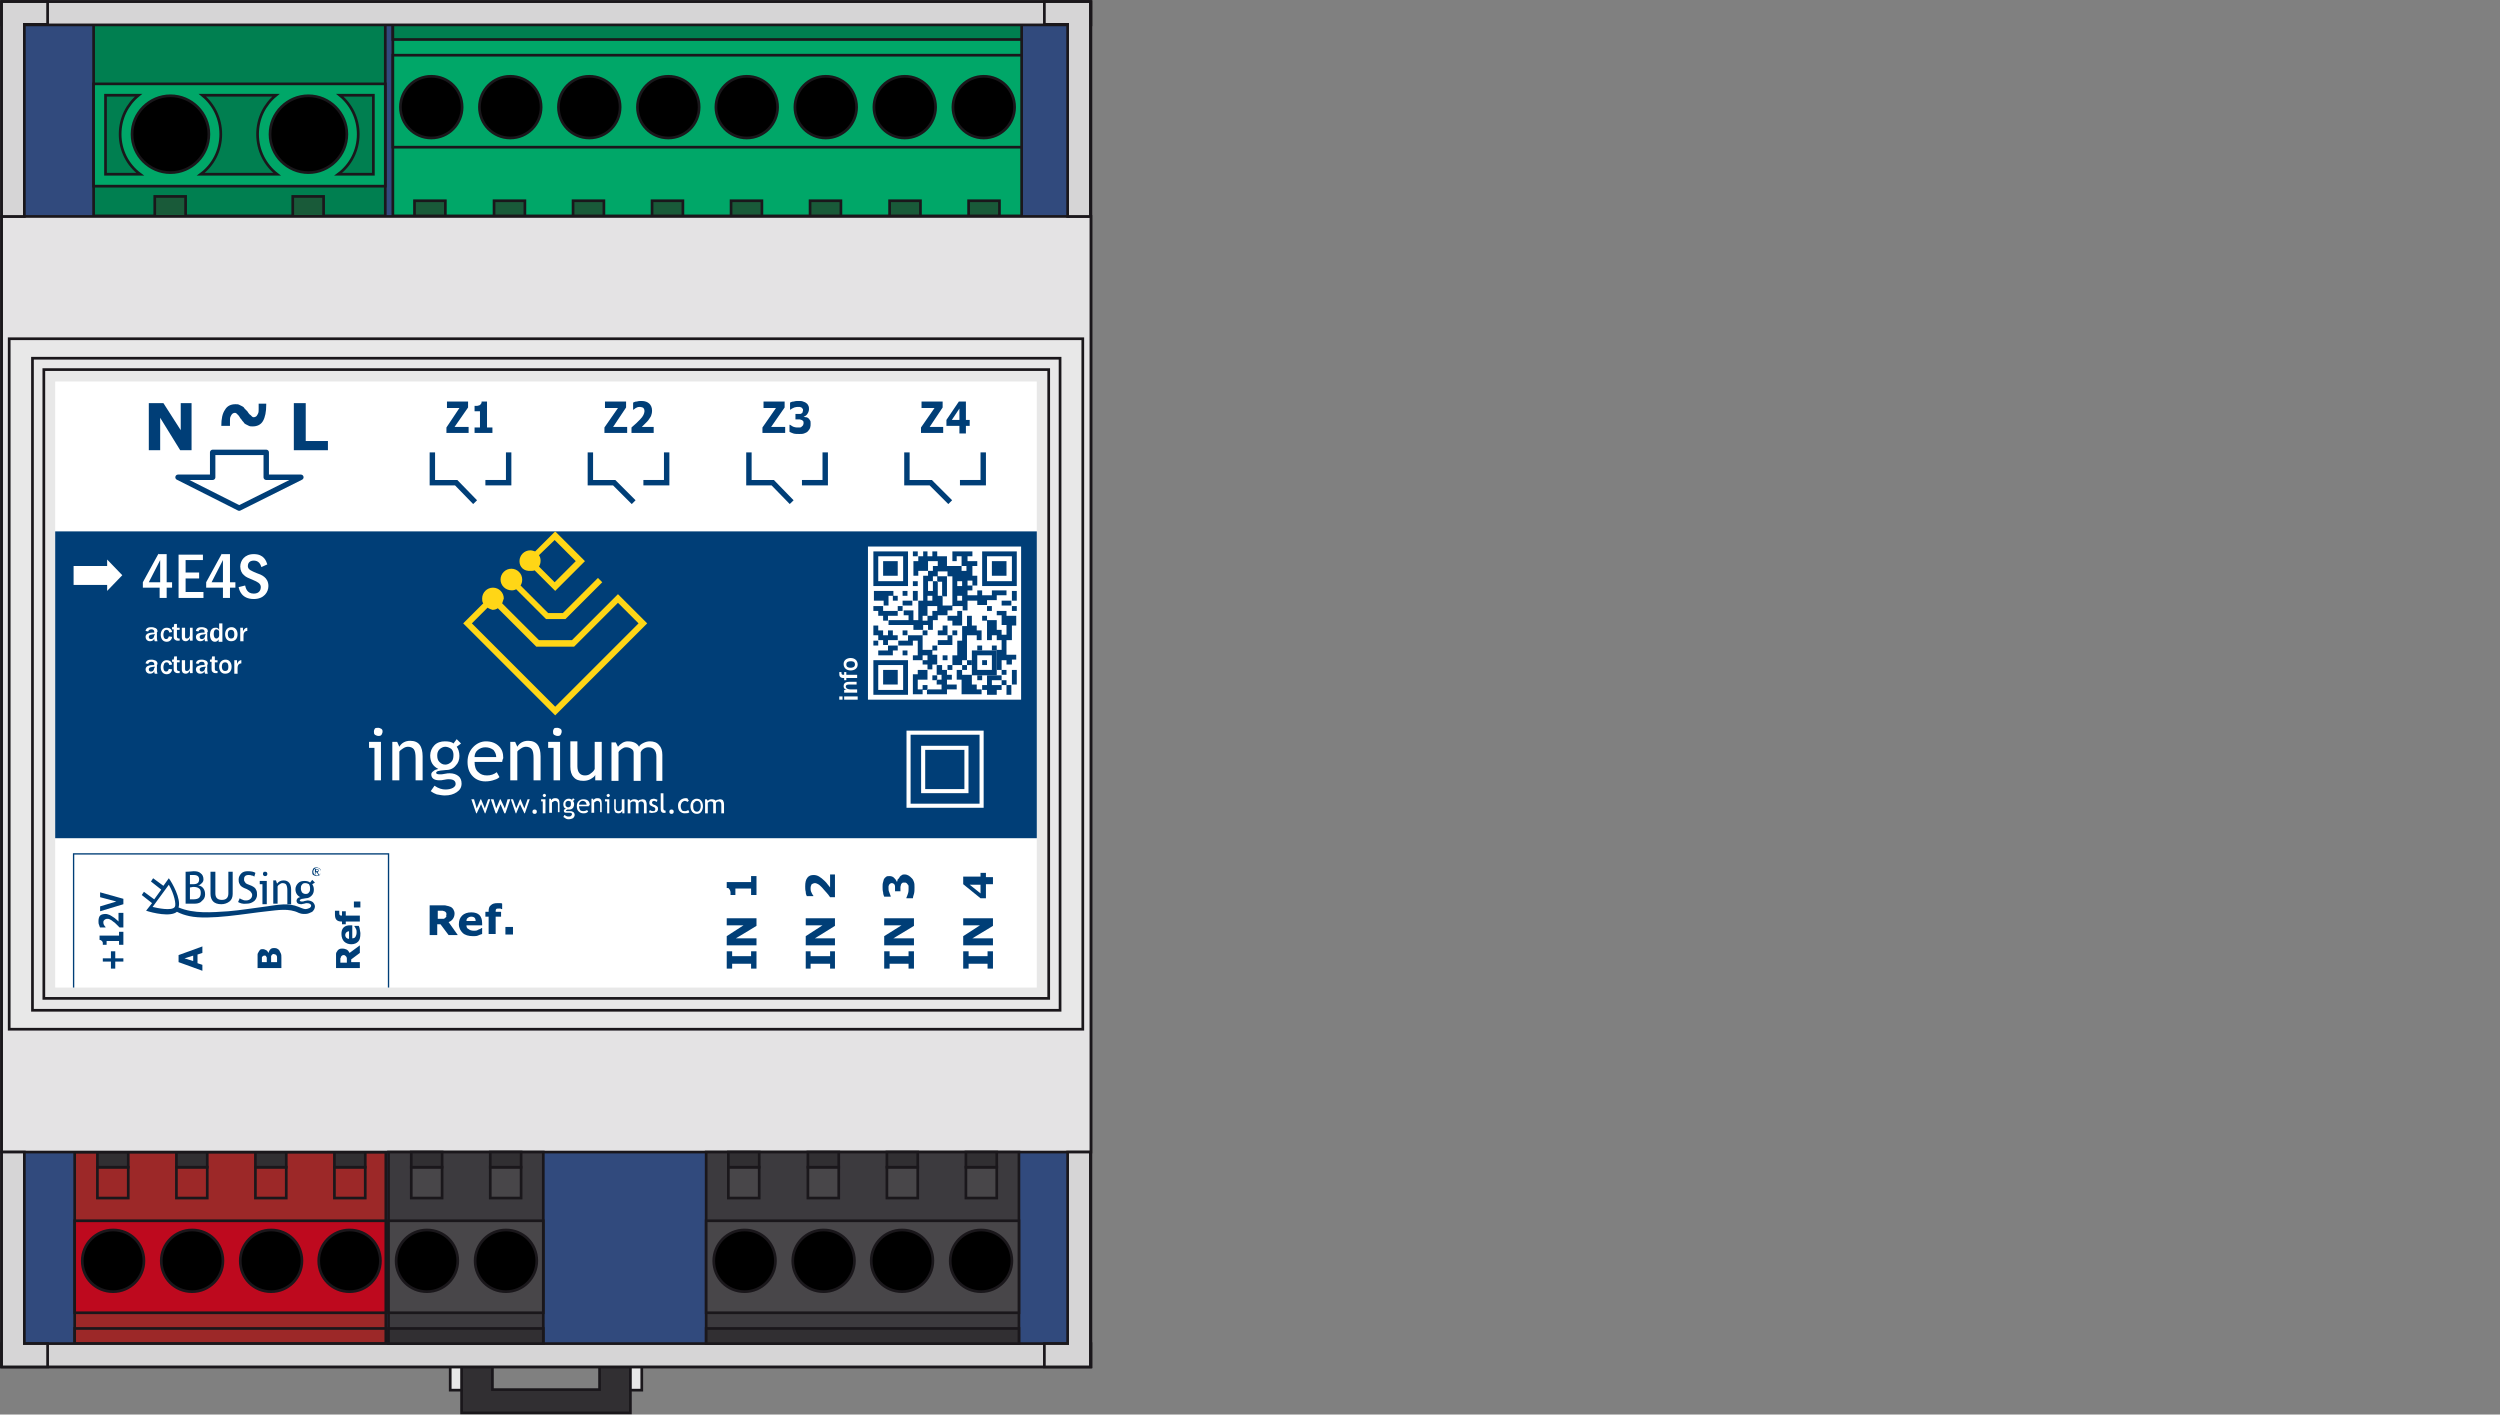 <?xml version="1.0" encoding="utf-8"?>
<!-- Generator: Adobe Illustrator 24.3.0, SVG Export Plug-In . SVG Version: 6.00 Build 0)  -->
<svg version="1.1" id="Foreground" xmlns="http://www.w3.org/2000/svg" xmlns:xlink="http://www.w3.org/1999/xlink" x="0px" y="0px"
	 viewBox="0 0 462 261.4" style="enable-background:new 0 0 462 261.4;" xml:space="preserve">
<rect x="0" y="0" width="462" height="261.4" fill="#808080" stroke="none"/>
<style type="text/css">
	.st0{fill-rule:evenodd;clip-rule:evenodd;fill:#314A7D;stroke:#1A171B;stroke-width:0.5;stroke-miterlimit:3.864;}
	.st1{fill:#312F32;stroke:#1A171B;stroke-width:0.5;stroke-miterlimit:3.864;}
	.st2{fill-rule:evenodd;clip-rule:evenodd;fill:#E8E8E8;stroke:#1A171B;stroke-width:0.5;stroke-miterlimit:3.864;}
	.st3{fill-rule:evenodd;clip-rule:evenodd;fill:#007F50;stroke:#1A171B;stroke-width:0.5;stroke-miterlimit:3.864;}
	.st4{fill-rule:evenodd;clip-rule:evenodd;fill:#195A39;stroke:#1A171B;stroke-width:0.5;stroke-miterlimit:3.864;}
	.st5{fill:#00A768;stroke:#1A171B;stroke-width:0.5;stroke-miterlimit:3.864;}
	.st6{clip-path:url(#SVGID_4_);}
	.st7{clip-path:url(#SVGID_5_);}
	
		.st8{clip-path:url(#SVGID_6_);fill-rule:evenodd;clip-rule:evenodd;fill:#D1D1D1;stroke:#1A171B;stroke-width:0.5;stroke-miterlimit:3.864;}
	.st9{clip-path:url(#SVGID_10_);}
	.st10{clip-path:url(#SVGID_11_);}
	
		.st11{clip-path:url(#SVGID_12_);fill-rule:evenodd;clip-rule:evenodd;fill:#D1D1D1;stroke:#1A171B;stroke-width:0.5;stroke-miterlimit:3.864;}
	.st12{fill-rule:evenodd;clip-rule:evenodd;fill:#9C2828;stroke:#1A171B;stroke-width:0.5;stroke-miterlimit:3.864;}
	.st13{fill-rule:evenodd;clip-rule:evenodd;fill:#BE091E;stroke:#1A171B;stroke-width:0.5;stroke-miterlimit:3.864;}
	.st14{clip-path:url(#SVGID_16_);}
	.st15{clip-path:url(#SVGID_17_);}
	
		.st16{clip-path:url(#SVGID_18_);fill-rule:evenodd;clip-rule:evenodd;fill:#D1D1D1;stroke:#1A171B;stroke-width:0.5;stroke-miterlimit:3.864;}
	.st17{clip-path:url(#SVGID_22_);}
	.st18{clip-path:url(#SVGID_23_);}
	
		.st19{clip-path:url(#SVGID_24_);fill-rule:evenodd;clip-rule:evenodd;fill:#D1D1D1;stroke:#1A171B;stroke-width:0.5;stroke-miterlimit:3.864;}
	.st20{clip-path:url(#SVGID_28_);}
	.st21{clip-path:url(#SVGID_29_);}
	
		.st22{clip-path:url(#SVGID_30_);fill-rule:evenodd;clip-rule:evenodd;fill:#D1D1D1;stroke:#1A171B;stroke-width:0.5;stroke-miterlimit:3.864;}
	.st23{clip-path:url(#SVGID_34_);}
	.st24{clip-path:url(#SVGID_35_);}
	
		.st25{clip-path:url(#SVGID_36_);fill-rule:evenodd;clip-rule:evenodd;fill:#D1D1D1;stroke:#1A171B;stroke-width:0.5;stroke-miterlimit:3.864;}
	.st26{fill-rule:evenodd;clip-rule:evenodd;fill:none;stroke:#1A171B;stroke-width:0.5;stroke-miterlimit:3.864;}
	.st27{fill-rule:evenodd;clip-rule:evenodd;fill:#312F32;stroke:#1A171B;stroke-width:0.5;stroke-miterlimit:3.864;}
	.st28{fill-rule:evenodd;clip-rule:evenodd;fill:#00A768;stroke:#1A171B;stroke-width:0.5;stroke-miterlimit:3.864;}
	.st29{clip-path:url(#SVGID_40_);}
	.st30{clip-path:url(#SVGID_41_);}
	
		.st31{clip-path:url(#SVGID_42_);fill-rule:evenodd;clip-rule:evenodd;fill:#D1D1D1;stroke:#1A171B;stroke-width:0.5;stroke-miterlimit:3.864;}
	.st32{clip-path:url(#SVGID_46_);}
	.st33{clip-path:url(#SVGID_47_);}
	
		.st34{clip-path:url(#SVGID_48_);fill-rule:evenodd;clip-rule:evenodd;fill:#D1D1D1;stroke:#1A171B;stroke-width:0.5;stroke-miterlimit:3.864;}
	.st35{clip-path:url(#SVGID_52_);}
	.st36{clip-path:url(#SVGID_53_);}
	
		.st37{clip-path:url(#SVGID_54_);fill-rule:evenodd;clip-rule:evenodd;fill:#D1D1D1;stroke:#1A171B;stroke-width:0.5;stroke-miterlimit:3.864;}
	.st38{clip-path:url(#SVGID_58_);}
	.st39{clip-path:url(#SVGID_59_);}
	
		.st40{clip-path:url(#SVGID_60_);fill-rule:evenodd;clip-rule:evenodd;fill:#D1D1D1;stroke:#1A171B;stroke-width:0.5;stroke-miterlimit:3.864;}
	.st41{clip-path:url(#SVGID_64_);}
	.st42{clip-path:url(#SVGID_65_);}
	
		.st43{clip-path:url(#SVGID_66_);fill-rule:evenodd;clip-rule:evenodd;fill:#D1D1D1;stroke:#1A171B;stroke-width:0.5;stroke-miterlimit:3.864;}
	.st44{clip-path:url(#SVGID_70_);}
	.st45{clip-path:url(#SVGID_71_);}
	
		.st46{clip-path:url(#SVGID_72_);fill-rule:evenodd;clip-rule:evenodd;fill:#D1D1D1;stroke:#1A171B;stroke-width:0.5;stroke-miterlimit:3.864;}
	.st47{clip-path:url(#SVGID_76_);}
	.st48{clip-path:url(#SVGID_77_);}
	
		.st49{clip-path:url(#SVGID_78_);fill-rule:evenodd;clip-rule:evenodd;fill:#D1D1D1;stroke:#1A171B;stroke-width:0.5;stroke-miterlimit:3.864;}
	.st50{clip-path:url(#SVGID_82_);}
	.st51{clip-path:url(#SVGID_83_);}
	
		.st52{clip-path:url(#SVGID_84_);fill-rule:evenodd;clip-rule:evenodd;fill:#D1D1D1;stroke:#1A171B;stroke-width:0.5;stroke-miterlimit:3.864;}
	.st53{fill-rule:evenodd;clip-rule:evenodd;fill:#E4E3E4;stroke:#1A171B;stroke-width:0.5;stroke-miterlimit:3.864;}
	.st54{fill-rule:evenodd;clip-rule:evenodd;fill:#D6D5D6;stroke:#1A171B;stroke-width:0.5;stroke-miterlimit:3.864;}
	.st55{fill:#D6D5D6;stroke:#1A171B;stroke-width:0.5;stroke-miterlimit:3.864;}
	.st56{fill-rule:evenodd;clip-rule:evenodd;fill:#3C3A3E;stroke:#1A171B;stroke-width:0.5;stroke-miterlimit:3.864;}
	.st57{fill-rule:evenodd;clip-rule:evenodd;fill:#484649;stroke:#1A171B;stroke-width:0.5;stroke-miterlimit:3.864;}
	.st58{clip-path:url(#SVGID_88_);}
	.st59{clip-path:url(#SVGID_89_);}
	
		.st60{clip-path:url(#SVGID_90_);fill-rule:evenodd;clip-rule:evenodd;fill:#D1D1D1;stroke:#1A171B;stroke-width:0.5;stroke-miterlimit:3.864;}
	.st61{clip-path:url(#SVGID_94_);}
	.st62{clip-path:url(#SVGID_95_);}
	
		.st63{clip-path:url(#SVGID_96_);fill-rule:evenodd;clip-rule:evenodd;fill:#D1D1D1;stroke:#1A171B;stroke-width:0.5;stroke-miterlimit:3.864;}
	.st64{clip-path:url(#SVGID_100_);}
	.st65{clip-path:url(#SVGID_101_);}
	
		.st66{clip-path:url(#SVGID_102_);fill-rule:evenodd;clip-rule:evenodd;fill:#D1D1D1;stroke:#1A171B;stroke-width:0.5;stroke-miterlimit:3.864;}
	.st67{clip-path:url(#SVGID_106_);}
	.st68{clip-path:url(#SVGID_107_);}
	
		.st69{clip-path:url(#SVGID_108_);fill-rule:evenodd;clip-rule:evenodd;fill:#D1D1D1;stroke:#1A171B;stroke-width:0.5;stroke-miterlimit:3.864;}
	.st70{clip-path:url(#SVGID_112_);}
	.st71{clip-path:url(#SVGID_113_);}
	
		.st72{clip-path:url(#SVGID_114_);fill-rule:evenodd;clip-rule:evenodd;fill:#D1D1D1;stroke:#1A171B;stroke-width:0.5;stroke-miterlimit:3.864;}
	.st73{clip-path:url(#SVGID_118_);}
	.st74{clip-path:url(#SVGID_119_);}
	
		.st75{clip-path:url(#SVGID_120_);fill-rule:evenodd;clip-rule:evenodd;fill:#D1D1D1;stroke:#1A171B;stroke-width:0.5;stroke-miterlimit:3.864;}
	.st76{fill-rule:evenodd;clip-rule:evenodd;fill:#FFFFFF;}
	.st77{fill-rule:evenodd;clip-rule:evenodd;fill:#003E77;}
	.st78{fill:#FFD616;}
	.st79{fill:none;stroke:#003E77;stroke-width:0.25;stroke-miterlimit:3.864;}
	.st80{fill:none;stroke:#003E77;stroke-width:1;stroke-linejoin:round;stroke-miterlimit:3.864;}
	.st81{fill-rule:evenodd;clip-rule:evenodd;fill:none;stroke:#003E77;stroke-width:1;stroke-miterlimit:3.864;}
	.st82{fill-rule:evenodd;clip-rule:evenodd;fill:none;stroke:#FFFFFF;stroke-width:0.755;stroke-miterlimit:3.864;}
</style>
<g>
	<rect x="0.3" y="0.3" class="st0" width="201.3" height="252.3"/>
	<g>
		<polygon class="st1" points="85.3,252.6 91,252.6 91,256.8 110.8,256.8 110.8,252.6 116.5,252.6 116.5,261.1 85.3,261.1 		"/>
		<rect x="116.5" y="252.6" class="st2" width="2.1" height="4.3"/>
		<rect x="83.2" y="252.6" class="st2" width="2.1" height="4.3"/>
	</g>
	<g>
		<rect x="17.3" y="4.5" class="st3" width="53.9" height="35.4"/>
		<rect x="54.1" y="36.3" class="st4" width="5.7" height="3.7"/>
		<rect x="28.6" y="36.3" class="st4" width="5.7" height="3.7"/>
		<path class="st5" d="M17.3,15.5h53.9v18.9H17.3V15.5z M22.2,24.8c0-2.9,1.3-5.5,3.4-7.2h-6.1v14.6h6.4
			C23.6,30.5,22.2,27.8,22.2,24.8z M62.8,17.6c2.1,1.7,3.4,4.3,3.4,7.2c0,3-1.4,5.7-3.7,7.4H69V17.6H62.8z M47.6,24.8
			c0-2.9,1.3-5.5,3.4-7.2H37.4c2.1,1.7,3.4,4.3,3.4,7.2c0,3-1.4,5.7-3.7,7.4h14.1C49,30.5,47.6,27.8,47.6,24.8z"/>
		<g>
			<defs>
				<path id="SVGID_1_" d="M49.9,24.8c0-3.9,3.2-7.1,7.1-7.1s7.1,3.2,7.1,7.1c0,3.9-3.2,7.1-7.1,7.1S49.9,28.7,49.9,24.8z"/>
			</defs>
			<defs>
				<path id="SVGID_2_" d="M49.9,24.8c0-3.9,3.2-7.1,7.1-7.1s7.1,3.2,7.1,7.1c0,3.9-3.2,7.1-7.1,7.1S49.9,28.7,49.9,24.8z"/>
			</defs>
			<defs>
				<path id="SVGID_3_" d="M49.9,24.8c0-3.9,3.2-7.1,7.1-7.1s7.1,3.2,7.1,7.1c0,3.9-3.2,7.1-7.1,7.1S49.9,28.7,49.9,24.8z"/>
			</defs>
			<use xlink:href="#SVGID_1_"  style="overflow:visible;fill-rule:evenodd;clip-rule:evenodd;fill:#FFFFFF;"/>
			<clipPath id="SVGID_4_">
				<use xlink:href="#SVGID_1_"  style="overflow:visible;"/>
			</clipPath>
			<clipPath id="SVGID_5_" class="st6">
				<use xlink:href="#SVGID_2_"  style="overflow:visible;"/>
			</clipPath>
			<clipPath id="SVGID_6_" class="st7">
				<use xlink:href="#SVGID_3_"  style="overflow:visible;"/>
			</clipPath>
			<rect x="48.5" y="23.4" transform="matrix(0.707 -0.707 0.707 0.707 -0.83 47.553)" class="st8" width="17" height="2.8"/>
			
				<use xlink:href="#SVGID_3_"  style="overflow:visible;fill-rule:evenodd;clip-rule:evenodd;fill:none;stroke:#1A171B;stroke-width:0.5;stroke-miterlimit:3.864;"/>
		</g>
		<g>
			<defs>
				<path id="SVGID_7_" d="M24.4,24.8c0-3.9,3.2-7.1,7.1-7.1s7.1,3.2,7.1,7.1c0,3.9-3.2,7.1-7.1,7.1S24.4,28.7,24.4,24.8z"/>
			</defs>
			<defs>
				<path id="SVGID_8_" d="M24.4,24.8c0-3.9,3.2-7.1,7.1-7.1s7.1,3.2,7.1,7.1c0,3.9-3.2,7.1-7.1,7.1S24.4,28.7,24.4,24.8z"/>
			</defs>
			<defs>
				<path id="SVGID_9_" d="M24.4,24.8c0-3.9,3.2-7.1,7.1-7.1s7.1,3.2,7.1,7.1c0,3.9-3.2,7.1-7.1,7.1S24.4,28.7,24.4,24.8z"/>
			</defs>
			<use xlink:href="#SVGID_7_"  style="overflow:visible;fill-rule:evenodd;clip-rule:evenodd;fill:#FFFFFF;"/>
			<clipPath id="SVGID_10_">
				<use xlink:href="#SVGID_7_"  style="overflow:visible;"/>
			</clipPath>
			<clipPath id="SVGID_11_" class="st9">
				<use xlink:href="#SVGID_8_"  style="overflow:visible;"/>
			</clipPath>
			<clipPath id="SVGID_12_" class="st10">
				<use xlink:href="#SVGID_9_"  style="overflow:visible;"/>
			</clipPath>
			<rect x="23" y="23.4" transform="matrix(0.707 -0.707 0.707 0.707 -8.305 29.511)" class="st11" width="17" height="2.8"/>
			
				<use xlink:href="#SVGID_9_"  style="overflow:visible;fill-rule:evenodd;clip-rule:evenodd;fill:none;stroke:#1A171B;stroke-width:0.5;stroke-miterlimit:3.864;"/>
		</g>
	</g>
	<g>
		<rect x="13.8" y="212.9" class="st12" width="57.5" height="35.4"/>
		<rect x="13.8" y="225.6" class="st13" width="57.5" height="17"/>
		<g>
			<defs>
				<path id="SVGID_13_" d="M58.9,233c0-3.1,2.5-5.7,5.7-5.7s5.7,2.5,5.7,5.7c0,3.1-2.5,5.7-5.7,5.7S58.9,236.2,58.9,233z"/>
			</defs>
			<defs>
				<path id="SVGID_14_" d="M58.9,233c0-3.1,2.5-5.7,5.7-5.7s5.7,2.5,5.7,5.7c0,3.1-2.5,5.7-5.7,5.7S58.9,236.2,58.9,233z"/>
			</defs>
			<defs>
				<path id="SVGID_15_" d="M58.9,233c0-3.1,2.5-5.7,5.7-5.7s5.7,2.5,5.7,5.7c0,3.1-2.5,5.7-5.7,5.7S58.9,236.2,58.9,233z"/>
			</defs>
			<use xlink:href="#SVGID_13_"  style="overflow:visible;fill-rule:evenodd;clip-rule:evenodd;fill:#FFFFFF;"/>
			<clipPath id="SVGID_16_">
				<use xlink:href="#SVGID_13_"  style="overflow:visible;"/>
			</clipPath>
			<clipPath id="SVGID_17_" class="st14">
				<use xlink:href="#SVGID_14_"  style="overflow:visible;"/>
			</clipPath>
			<clipPath id="SVGID_18_" class="st15">
				<use xlink:href="#SVGID_15_"  style="overflow:visible;"/>
			</clipPath>
			
				<rect x="63.5" y="226.8" transform="matrix(0.707 -0.707 0.707 0.707 -145.855 113.941)" class="st16" width="2.3" height="12.4"/>
			
				<use xlink:href="#SVGID_15_"  style="overflow:visible;fill-rule:evenodd;clip-rule:evenodd;fill:none;stroke:#1A171B;stroke-width:0.5;stroke-miterlimit:3.864;"/>
		</g>
		<g>
			<defs>
				<path id="SVGID_19_" d="M44.4,233c0-3.1,2.5-5.7,5.7-5.7s5.7,2.5,5.7,5.7c0,3.1-2.5,5.7-5.7,5.7S44.4,236.2,44.4,233z"/>
			</defs>
			<defs>
				<path id="SVGID_20_" d="M44.4,233c0-3.1,2.5-5.7,5.7-5.7s5.7,2.5,5.7,5.7c0,3.1-2.5,5.7-5.7,5.7S44.4,236.2,44.4,233z"/>
			</defs>
			<defs>
				<path id="SVGID_21_" d="M44.4,233c0-3.1,2.5-5.7,5.7-5.7s5.7,2.5,5.7,5.7c0,3.1-2.5,5.7-5.7,5.7S44.4,236.2,44.4,233z"/>
			</defs>
			<use xlink:href="#SVGID_19_"  style="overflow:visible;fill-rule:evenodd;clip-rule:evenodd;fill:#FFFFFF;"/>
			<clipPath id="SVGID_22_">
				<use xlink:href="#SVGID_19_"  style="overflow:visible;"/>
			</clipPath>
			<clipPath id="SVGID_23_" class="st17">
				<use xlink:href="#SVGID_20_"  style="overflow:visible;"/>
			</clipPath>
			<clipPath id="SVGID_24_" class="st18">
				<use xlink:href="#SVGID_21_"  style="overflow:visible;"/>
			</clipPath>
			
				<rect x="48.9" y="226.8" transform="matrix(0.707 -0.707 0.707 0.707 -150.128 103.635)" class="st19" width="2.3" height="12.4"/>
			
				<use xlink:href="#SVGID_21_"  style="overflow:visible;fill-rule:evenodd;clip-rule:evenodd;fill:none;stroke:#1A171B;stroke-width:0.5;stroke-miterlimit:3.864;"/>
		</g>
		<g>
			<defs>
				<path id="SVGID_25_" d="M29.8,233c0-3.1,2.5-5.7,5.7-5.7s5.7,2.5,5.7,5.7c0,3.1-2.5,5.7-5.7,5.7S29.8,236.2,29.8,233z"/>
			</defs>
			<defs>
				<path id="SVGID_26_" d="M29.8,233c0-3.1,2.5-5.7,5.7-5.7s5.7,2.5,5.7,5.7c0,3.1-2.5,5.7-5.7,5.7S29.8,236.2,29.8,233z"/>
			</defs>
			<defs>
				<path id="SVGID_27_" d="M29.8,233c0-3.1,2.5-5.7,5.7-5.7s5.7,2.5,5.7,5.7c0,3.1-2.5,5.7-5.7,5.7S29.8,236.2,29.8,233z"/>
			</defs>
			<use xlink:href="#SVGID_25_"  style="overflow:visible;fill-rule:evenodd;clip-rule:evenodd;fill:#FFFFFF;"/>
			<clipPath id="SVGID_28_">
				<use xlink:href="#SVGID_25_"  style="overflow:visible;"/>
			</clipPath>
			<clipPath id="SVGID_29_" class="st20">
				<use xlink:href="#SVGID_26_"  style="overflow:visible;"/>
			</clipPath>
			<clipPath id="SVGID_30_" class="st21">
				<use xlink:href="#SVGID_27_"  style="overflow:visible;"/>
			</clipPath>
			
				<rect x="34.3" y="226.8" transform="matrix(0.707 -0.707 0.707 0.707 -154.395 93.325)" class="st22" width="2.3" height="12.4"/>
			
				<use xlink:href="#SVGID_27_"  style="overflow:visible;fill-rule:evenodd;clip-rule:evenodd;fill:none;stroke:#1A171B;stroke-width:0.5;stroke-miterlimit:3.864;"/>
		</g>
		<g>
			<defs>
				<path id="SVGID_31_" d="M15.2,233c0-3.1,2.5-5.7,5.7-5.7s5.7,2.5,5.7,5.7c0,3.1-2.5,5.7-5.7,5.7S15.2,236.2,15.2,233z"/>
			</defs>
			<defs>
				<path id="SVGID_32_" d="M15.2,233c0-3.1,2.5-5.7,5.7-5.7s5.7,2.5,5.7,5.7c0,3.1-2.5,5.7-5.7,5.7S15.2,236.2,15.2,233z"/>
			</defs>
			<defs>
				<path id="SVGID_33_" d="M15.2,233c0-3.1,2.5-5.7,5.7-5.7s5.7,2.5,5.7,5.7c0,3.1-2.5,5.7-5.7,5.7S15.2,236.2,15.2,233z"/>
			</defs>
			<use xlink:href="#SVGID_31_"  style="overflow:visible;fill-rule:evenodd;clip-rule:evenodd;fill:#FFFFFF;"/>
			<clipPath id="SVGID_34_">
				<use xlink:href="#SVGID_31_"  style="overflow:visible;"/>
			</clipPath>
			<clipPath id="SVGID_35_" class="st23">
				<use xlink:href="#SVGID_32_"  style="overflow:visible;"/>
			</clipPath>
			<clipPath id="SVGID_36_" class="st24">
				<use xlink:href="#SVGID_33_"  style="overflow:visible;"/>
			</clipPath>
			
				<rect x="19.7" y="226.8" transform="matrix(0.707 -0.707 0.707 0.707 -158.663 83.014)" class="st25" width="2.3" height="12.4"/>
			
				<use xlink:href="#SVGID_33_"  style="overflow:visible;fill-rule:evenodd;clip-rule:evenodd;fill:none;stroke:#1A171B;stroke-width:0.5;stroke-miterlimit:3.864;"/>
		</g>
		<rect x="18" y="215.7" class="st26" width="5.7" height="5.7"/>
		<rect x="32.6" y="215.7" class="st26" width="5.7" height="5.7"/>
		<rect x="47.2" y="215.7" class="st26" width="5.7" height="5.7"/>
		<rect x="61.8" y="215.7" class="st26" width="5.7" height="5.7"/>
		<rect x="18" y="212.9" class="st27" width="5.7" height="2.8"/>
		<rect x="32.6" y="212.9" class="st27" width="5.7" height="2.8"/>
		<rect x="47.2" y="212.9" class="st27" width="5.7" height="2.8"/>
		<rect x="61.8" y="212.9" class="st27" width="5.7" height="2.8"/>
		<rect x="13.8" y="245.5" class="st12" width="57.5" height="2.8"/>
	</g>
	<g>
		<rect x="72.6" y="4.5" class="st28" width="116.2" height="35.4"/>
		<rect x="72.6" y="10.2" class="st28" width="116.2" height="17"/>
		<g>
			<defs>
				<path id="SVGID_37_" d="M74,19.8c0-3.1,2.5-5.7,5.7-5.7s5.7,2.5,5.7,5.7c0,3.1-2.5,5.7-5.7,5.7S74,22.9,74,19.8z"/>
			</defs>
			<defs>
				<path id="SVGID_38_" d="M74,19.8c0-3.1,2.5-5.7,5.7-5.7s5.7,2.5,5.7,5.7c0,3.1-2.5,5.7-5.7,5.7S74,22.9,74,19.8z"/>
			</defs>
			<defs>
				<path id="SVGID_39_" d="M74,19.8c0-3.1,2.5-5.7,5.7-5.7s5.7,2.5,5.7,5.7c0,3.1-2.5,5.7-5.7,5.7S74,22.9,74,19.8z"/>
			</defs>
			<use xlink:href="#SVGID_37_"  style="overflow:visible;fill-rule:evenodd;clip-rule:evenodd;fill:#FFFFFF;"/>
			<clipPath id="SVGID_40_">
				<use xlink:href="#SVGID_37_"  style="overflow:visible;"/>
			</clipPath>
			<clipPath id="SVGID_41_" class="st29">
				<use xlink:href="#SVGID_38_"  style="overflow:visible;"/>
			</clipPath>
			<clipPath id="SVGID_42_" class="st30">
				<use xlink:href="#SVGID_39_"  style="overflow:visible;"/>
			</clipPath>
			
				<rect x="78.6" y="13.6" transform="matrix(0.707 -0.707 0.707 0.707 9.326 62.155)" class="st31" width="2.3" height="12.4"/>
			
				<use xlink:href="#SVGID_39_"  style="overflow:visible;fill-rule:evenodd;clip-rule:evenodd;fill:none;stroke:#1A171B;stroke-width:0.5;stroke-miterlimit:3.864;"/>
		</g>
		<g>
			<defs>
				<path id="SVGID_43_" d="M88.6,19.8c0-3.1,2.5-5.7,5.7-5.7s5.7,2.5,5.7,5.7c0,3.1-2.5,5.7-5.7,5.7S88.6,22.9,88.6,19.8z"/>
			</defs>
			<defs>
				<path id="SVGID_44_" d="M88.6,19.8c0-3.1,2.5-5.7,5.7-5.7s5.7,2.5,5.7,5.7c0,3.1-2.5,5.7-5.7,5.7S88.6,22.9,88.6,19.8z"/>
			</defs>
			<defs>
				<path id="SVGID_45_" d="M88.6,19.8c0-3.1,2.5-5.7,5.7-5.7s5.7,2.5,5.7,5.7c0,3.1-2.5,5.7-5.7,5.7S88.6,22.9,88.6,19.8z"/>
			</defs>
			<use xlink:href="#SVGID_43_"  style="overflow:visible;fill-rule:evenodd;clip-rule:evenodd;fill:#FFFFFF;"/>
			<clipPath id="SVGID_46_">
				<use xlink:href="#SVGID_43_"  style="overflow:visible;"/>
			</clipPath>
			<clipPath id="SVGID_47_" class="st32">
				<use xlink:href="#SVGID_44_"  style="overflow:visible;"/>
			</clipPath>
			<clipPath id="SVGID_48_" class="st33">
				<use xlink:href="#SVGID_45_"  style="overflow:visible;"/>
			</clipPath>
			
				<rect x="93.1" y="13.6" transform="matrix(0.707 -0.707 0.707 0.707 13.599 72.46)" class="st34" width="2.3" height="12.4"/>
			
				<use xlink:href="#SVGID_45_"  style="overflow:visible;fill-rule:evenodd;clip-rule:evenodd;fill:none;stroke:#1A171B;stroke-width:0.5;stroke-miterlimit:3.864;"/>
		</g>
		<g>
			<defs>
				<path id="SVGID_49_" d="M103.2,19.8c0-3.1,2.5-5.7,5.7-5.7s5.7,2.5,5.7,5.7c0,3.1-2.5,5.7-5.7,5.7S103.2,22.9,103.2,19.8z"/>
			</defs>
			<defs>
				<path id="SVGID_50_" d="M103.2,19.8c0-3.1,2.5-5.7,5.7-5.7s5.7,2.5,5.7,5.7c0,3.1-2.5,5.7-5.7,5.7S103.2,22.9,103.2,19.8z"/>
			</defs>
			<defs>
				<path id="SVGID_51_" d="M103.2,19.8c0-3.1,2.5-5.7,5.7-5.7s5.7,2.5,5.7,5.7c0,3.1-2.5,5.7-5.7,5.7S103.2,22.9,103.2,19.8z"/>
			</defs>
			<use xlink:href="#SVGID_49_"  style="overflow:visible;fill-rule:evenodd;clip-rule:evenodd;fill:#FFFFFF;"/>
			<clipPath id="SVGID_52_">
				<use xlink:href="#SVGID_49_"  style="overflow:visible;"/>
			</clipPath>
			<clipPath id="SVGID_53_" class="st35">
				<use xlink:href="#SVGID_50_"  style="overflow:visible;"/>
			</clipPath>
			<clipPath id="SVGID_54_" class="st36">
				<use xlink:href="#SVGID_51_"  style="overflow:visible;"/>
			</clipPath>
			
				<rect x="107.7" y="13.6" transform="matrix(0.707 -0.707 0.707 0.707 17.866 82.771)" class="st37" width="2.3" height="12.4"/>
			
				<use xlink:href="#SVGID_51_"  style="overflow:visible;fill-rule:evenodd;clip-rule:evenodd;fill:none;stroke:#1A171B;stroke-width:0.5;stroke-miterlimit:3.864;"/>
		</g>
		<g>
			<defs>
				<path id="SVGID_55_" d="M117.8,19.8c0-3.1,2.5-5.7,5.7-5.7s5.7,2.5,5.7,5.7c0,3.1-2.5,5.7-5.7,5.7S117.8,22.9,117.8,19.8z"/>
			</defs>
			<defs>
				<path id="SVGID_56_" d="M117.8,19.8c0-3.1,2.5-5.7,5.7-5.7s5.7,2.5,5.7,5.7c0,3.1-2.5,5.7-5.7,5.7S117.8,22.9,117.8,19.8z"/>
			</defs>
			<defs>
				<path id="SVGID_57_" d="M117.8,19.8c0-3.1,2.5-5.7,5.7-5.7s5.7,2.5,5.7,5.7c0,3.1-2.5,5.7-5.7,5.7S117.8,22.9,117.8,19.8z"/>
			</defs>
			<use xlink:href="#SVGID_55_"  style="overflow:visible;fill-rule:evenodd;clip-rule:evenodd;fill:#FFFFFF;"/>
			<clipPath id="SVGID_58_">
				<use xlink:href="#SVGID_55_"  style="overflow:visible;"/>
			</clipPath>
			<clipPath id="SVGID_59_" class="st38">
				<use xlink:href="#SVGID_56_"  style="overflow:visible;"/>
			</clipPath>
			<clipPath id="SVGID_60_" class="st39">
				<use xlink:href="#SVGID_57_"  style="overflow:visible;"/>
			</clipPath>
			
				<rect x="122.3" y="13.6" transform="matrix(0.707 -0.707 0.707 0.707 22.139 93.076)" class="st40" width="2.3" height="12.4"/>
			
				<use xlink:href="#SVGID_57_"  style="overflow:visible;fill-rule:evenodd;clip-rule:evenodd;fill:none;stroke:#1A171B;stroke-width:0.5;stroke-miterlimit:3.864;"/>
		</g>
		<g>
			<defs>
				<path id="SVGID_61_" d="M132.3,19.8c0-3.1,2.5-5.7,5.7-5.7s5.7,2.5,5.7,5.7c0,3.1-2.5,5.7-5.7,5.7S132.3,22.9,132.3,19.8z"/>
			</defs>
			<defs>
				<path id="SVGID_62_" d="M132.3,19.8c0-3.1,2.5-5.7,5.7-5.7s5.7,2.5,5.7,5.7c0,3.1-2.5,5.7-5.7,5.7S132.3,22.9,132.3,19.8z"/>
			</defs>
			<defs>
				<path id="SVGID_63_" d="M132.3,19.8c0-3.1,2.5-5.7,5.7-5.7s5.7,2.5,5.7,5.7c0,3.1-2.5,5.7-5.7,5.7S132.3,22.9,132.3,19.8z"/>
			</defs>
			<use xlink:href="#SVGID_61_"  style="overflow:visible;fill-rule:evenodd;clip-rule:evenodd;fill:#FFFFFF;"/>
			<clipPath id="SVGID_64_">
				<use xlink:href="#SVGID_61_"  style="overflow:visible;"/>
			</clipPath>
			<clipPath id="SVGID_65_" class="st41">
				<use xlink:href="#SVGID_62_"  style="overflow:visible;"/>
			</clipPath>
			<clipPath id="SVGID_66_" class="st42">
				<use xlink:href="#SVGID_63_"  style="overflow:visible;"/>
			</clipPath>
			
				<rect x="136.9" y="13.6" transform="matrix(0.707 -0.707 0.707 0.707 26.407 103.387)" class="st43" width="2.3" height="12.4"/>
			
				<use xlink:href="#SVGID_63_"  style="overflow:visible;fill-rule:evenodd;clip-rule:evenodd;fill:none;stroke:#1A171B;stroke-width:0.5;stroke-miterlimit:3.864;"/>
		</g>
		<g>
			<defs>
				<path id="SVGID_67_" d="M146.9,19.8c0-3.1,2.5-5.7,5.7-5.7s5.7,2.5,5.7,5.7c0,3.1-2.5,5.7-5.7,5.7S146.9,22.9,146.9,19.8z"/>
			</defs>
			<defs>
				<path id="SVGID_68_" d="M146.9,19.8c0-3.1,2.5-5.7,5.7-5.7s5.7,2.5,5.7,5.7c0,3.1-2.5,5.7-5.7,5.7S146.9,22.9,146.9,19.8z"/>
			</defs>
			<defs>
				<path id="SVGID_69_" d="M146.9,19.8c0-3.1,2.5-5.7,5.7-5.7s5.7,2.5,5.7,5.7c0,3.1-2.5,5.7-5.7,5.7S146.9,22.9,146.9,19.8z"/>
			</defs>
			<use xlink:href="#SVGID_67_"  style="overflow:visible;fill-rule:evenodd;clip-rule:evenodd;fill:#FFFFFF;"/>
			<clipPath id="SVGID_70_">
				<use xlink:href="#SVGID_67_"  style="overflow:visible;"/>
			</clipPath>
			<clipPath id="SVGID_71_" class="st44">
				<use xlink:href="#SVGID_68_"  style="overflow:visible;"/>
			</clipPath>
			<clipPath id="SVGID_72_" class="st45">
				<use xlink:href="#SVGID_69_"  style="overflow:visible;"/>
			</clipPath>
			
				<rect x="151.4" y="13.6" transform="matrix(0.707 -0.707 0.707 0.707 30.68 113.692)" class="st46" width="2.3" height="12.4"/>
			
				<use xlink:href="#SVGID_69_"  style="overflow:visible;fill-rule:evenodd;clip-rule:evenodd;fill:none;stroke:#1A171B;stroke-width:0.5;stroke-miterlimit:3.864;"/>
		</g>
		<g>
			<defs>
				<path id="SVGID_73_" d="M161.5,19.8c0-3.1,2.5-5.7,5.7-5.7s5.7,2.5,5.7,5.7c0,3.1-2.5,5.7-5.7,5.7S161.5,22.9,161.5,19.8z"/>
			</defs>
			<defs>
				<path id="SVGID_74_" d="M161.5,19.8c0-3.1,2.5-5.7,5.7-5.7s5.7,2.5,5.7,5.7c0,3.1-2.5,5.7-5.7,5.7S161.5,22.9,161.5,19.8z"/>
			</defs>
			<defs>
				<path id="SVGID_75_" d="M161.5,19.8c0-3.1,2.5-5.7,5.7-5.7s5.7,2.5,5.7,5.7c0,3.1-2.5,5.7-5.7,5.7S161.5,22.9,161.5,19.8z"/>
			</defs>
			<use xlink:href="#SVGID_73_"  style="overflow:visible;fill-rule:evenodd;clip-rule:evenodd;fill:#FFFFFF;"/>
			<clipPath id="SVGID_76_">
				<use xlink:href="#SVGID_73_"  style="overflow:visible;"/>
			</clipPath>
			<clipPath id="SVGID_77_" class="st47">
				<use xlink:href="#SVGID_74_"  style="overflow:visible;"/>
			</clipPath>
			<clipPath id="SVGID_78_" class="st48">
				<use xlink:href="#SVGID_75_"  style="overflow:visible;"/>
			</clipPath>
			
				<rect x="166" y="13.6" transform="matrix(0.707 -0.707 0.707 0.707 34.947 124.003)" class="st49" width="2.3" height="12.4"/>
			
				<use xlink:href="#SVGID_75_"  style="overflow:visible;fill-rule:evenodd;clip-rule:evenodd;fill:none;stroke:#1A171B;stroke-width:0.5;stroke-miterlimit:3.864;"/>
		</g>
		<g>
			<defs>
				<path id="SVGID_79_" d="M176.1,19.8c0-3.1,2.5-5.7,5.7-5.7s5.7,2.5,5.7,5.7c0,3.1-2.5,5.7-5.7,5.7S176.1,22.9,176.1,19.8z"/>
			</defs>
			<defs>
				<path id="SVGID_80_" d="M176.1,19.8c0-3.1,2.5-5.7,5.7-5.7s5.7,2.5,5.7,5.7c0,3.1-2.5,5.7-5.7,5.7S176.1,22.9,176.1,19.8z"/>
			</defs>
			<defs>
				<path id="SVGID_81_" d="M176.1,19.8c0-3.1,2.5-5.7,5.7-5.7s5.7,2.5,5.7,5.7c0,3.1-2.5,5.7-5.7,5.7S176.1,22.9,176.1,19.8z"/>
			</defs>
			<use xlink:href="#SVGID_79_"  style="overflow:visible;fill-rule:evenodd;clip-rule:evenodd;fill:#FFFFFF;"/>
			<clipPath id="SVGID_82_">
				<use xlink:href="#SVGID_79_"  style="overflow:visible;"/>
			</clipPath>
			<clipPath id="SVGID_83_" class="st50">
				<use xlink:href="#SVGID_80_"  style="overflow:visible;"/>
			</clipPath>
			<clipPath id="SVGID_84_" class="st51">
				<use xlink:href="#SVGID_81_"  style="overflow:visible;"/>
			</clipPath>
			
				<rect x="180.6" y="13.6" transform="matrix(0.707 -0.707 0.707 0.707 39.215 134.313)" class="st52" width="2.3" height="12.4"/>
			
				<use xlink:href="#SVGID_81_"  style="overflow:visible;fill-rule:evenodd;clip-rule:evenodd;fill:none;stroke:#1A171B;stroke-width:0.5;stroke-miterlimit:3.864;"/>
		</g>
		<rect x="179" y="37.1" class="st4" width="5.7" height="2.8"/>
		<rect x="164.4" y="37.1" class="st4" width="5.7" height="2.8"/>
		<rect x="149.7" y="37.1" class="st4" width="5.7" height="2.8"/>
		<rect x="135.1" y="37.1" class="st4" width="5.7" height="2.8"/>
		<rect x="120.5" y="37.1" class="st4" width="5.7" height="2.8"/>
		<rect x="105.9" y="37.1" class="st4" width="5.7" height="2.8"/>
		<rect x="91.3" y="37.1" class="st4" width="5.7" height="2.8"/>
		<rect x="76.6" y="37.1" class="st4" width="5.7" height="2.8"/>
		<rect x="72.6" y="4.5" class="st3" width="116.2" height="2.8"/>
	</g>
	<rect x="0.3" y="40" class="st53" width="201.3" height="172.9"/>
	<rect x="0.3" y="0.3" class="st54" width="201.3" height="4.3"/>
	<polygon class="st55" points="201.5,0.3 201.5,40 197.3,40 197.3,4.5 193,4.5 193,0.3 	"/>
	<polygon class="st55" points="0.3,0.3 0.3,40 4.5,40 4.5,4.5 8.8,4.5 8.8,0.3 	"/>
	<rect x="0.3" y="248.3" class="st54" width="201.3" height="4.3"/>
	<polygon class="st55" points="201.5,252.6 201.5,212.9 197.3,212.9 197.3,248.3 193,248.3 193,252.6 	"/>
	<polygon class="st55" points="0.3,252.6 0.3,212.9 4.5,212.9 4.5,248.3 8.8,248.3 8.8,252.6 	"/>
	<rect x="1.7" y="62.6" class="st2" width="198.4" height="127.6"/>
	<rect x="6" y="66.2" class="st26" width="189.9" height="120.5"/>
	<rect x="8.1" y="68.3" class="st26" width="185.7" height="116.2"/>
	<g>
		<rect x="130.5" y="212.9" class="st56" width="57.8" height="35.4"/>
		<rect x="134.6" y="215.7" class="st57" width="5.7" height="5.7"/>
		<rect x="149.3" y="215.7" class="st57" width="5.7" height="5.7"/>
		<rect x="163.9" y="215.7" class="st57" width="5.7" height="5.7"/>
		<rect x="178.5" y="215.7" class="st57" width="5.7" height="5.7"/>
		<rect x="134.6" y="212.9" class="st27" width="5.7" height="2.8"/>
		<rect x="149.3" y="212.9" class="st27" width="5.7" height="2.8"/>
		<rect x="163.9" y="212.9" class="st27" width="5.7" height="2.8"/>
		<rect x="178.5" y="212.9" class="st27" width="5.7" height="2.8"/>
		<rect x="130.5" y="245.5" class="st27" width="57.8" height="2.8"/>
		<rect x="130.5" y="225.6" class="st57" width="57.8" height="17"/>
		<g>
			<defs>
				<path id="SVGID_85_" d="M175.6,233c0-3.1,2.5-5.7,5.7-5.7s5.7,2.5,5.7,5.7c0,3.1-2.5,5.7-5.7,5.7S175.6,236.2,175.6,233z"/>
			</defs>
			<defs>
				<path id="SVGID_86_" d="M175.6,233c0-3.1,2.5-5.7,5.7-5.7s5.7,2.5,5.7,5.7c0,3.1-2.5,5.7-5.7,5.7S175.6,236.2,175.6,233z"/>
			</defs>
			<defs>
				<path id="SVGID_87_" d="M175.6,233c0-3.1,2.5-5.7,5.7-5.7s5.7,2.5,5.7,5.7c0,3.1-2.5,5.7-5.7,5.7S175.6,236.2,175.6,233z"/>
			</defs>
			<use xlink:href="#SVGID_85_"  style="overflow:visible;fill-rule:evenodd;clip-rule:evenodd;fill:#FFFFFF;"/>
			<clipPath id="SVGID_88_">
				<use xlink:href="#SVGID_85_"  style="overflow:visible;"/>
			</clipPath>
			<clipPath id="SVGID_89_" class="st58">
				<use xlink:href="#SVGID_86_"  style="overflow:visible;"/>
			</clipPath>
			<clipPath id="SVGID_90_" class="st59">
				<use xlink:href="#SVGID_87_"  style="overflow:visible;"/>
			</clipPath>
			
				<rect x="180.2" y="226.8" transform="matrix(0.707 -0.707 0.707 0.707 -111.68 196.448)" class="st60" width="2.3" height="12.4"/>
			
				<use xlink:href="#SVGID_87_"  style="overflow:visible;fill-rule:evenodd;clip-rule:evenodd;fill:none;stroke:#1A171B;stroke-width:0.5;stroke-miterlimit:3.864;"/>
		</g>
		<g>
			<defs>
				<path id="SVGID_91_" d="M161,233c0-3.1,2.5-5.7,5.7-5.7s5.7,2.5,5.7,5.7c0,3.1-2.5,5.7-5.7,5.7S161,236.2,161,233z"/>
			</defs>
			<defs>
				<path id="SVGID_92_" d="M161,233c0-3.1,2.5-5.7,5.7-5.7s5.7,2.5,5.7,5.7c0,3.1-2.5,5.7-5.7,5.7S161,236.2,161,233z"/>
			</defs>
			<defs>
				<path id="SVGID_93_" d="M161,233c0-3.1,2.5-5.7,5.7-5.7s5.7,2.5,5.7,5.7c0,3.1-2.5,5.7-5.7,5.7S161,236.2,161,233z"/>
			</defs>
			<use xlink:href="#SVGID_91_"  style="overflow:visible;fill-rule:evenodd;clip-rule:evenodd;fill:#FFFFFF;"/>
			<clipPath id="SVGID_94_">
				<use xlink:href="#SVGID_91_"  style="overflow:visible;"/>
			</clipPath>
			<clipPath id="SVGID_95_" class="st61">
				<use xlink:href="#SVGID_92_"  style="overflow:visible;"/>
			</clipPath>
			<clipPath id="SVGID_96_" class="st62">
				<use xlink:href="#SVGID_93_"  style="overflow:visible;"/>
			</clipPath>
			
				<rect x="165.6" y="226.8" transform="matrix(0.707 -0.707 0.707 0.707 -115.953 186.143)" class="st63" width="2.3" height="12.4"/>
			
				<use xlink:href="#SVGID_93_"  style="overflow:visible;fill-rule:evenodd;clip-rule:evenodd;fill:none;stroke:#1A171B;stroke-width:0.5;stroke-miterlimit:3.864;"/>
		</g>
		<g>
			<defs>
				<path id="SVGID_97_" d="M146.5,233c0-3.1,2.5-5.7,5.7-5.7s5.7,2.5,5.7,5.7c0,3.1-2.5,5.7-5.7,5.7S146.5,236.2,146.5,233z"/>
			</defs>
			<defs>
				<path id="SVGID_98_" d="M146.5,233c0-3.1,2.5-5.7,5.7-5.7s5.7,2.5,5.7,5.7c0,3.1-2.5,5.7-5.7,5.7S146.5,236.2,146.5,233z"/>
			</defs>
			<defs>
				<path id="SVGID_99_" d="M146.5,233c0-3.1,2.5-5.7,5.7-5.7s5.7,2.5,5.7,5.7c0,3.1-2.5,5.7-5.7,5.7S146.5,236.2,146.5,233z"/>
			</defs>
			<use xlink:href="#SVGID_97_"  style="overflow:visible;fill-rule:evenodd;clip-rule:evenodd;fill:#FFFFFF;"/>
			<clipPath id="SVGID_100_">
				<use xlink:href="#SVGID_97_"  style="overflow:visible;"/>
			</clipPath>
			<clipPath id="SVGID_101_" class="st64">
				<use xlink:href="#SVGID_98_"  style="overflow:visible;"/>
			</clipPath>
			<clipPath id="SVGID_102_" class="st65">
				<use xlink:href="#SVGID_99_"  style="overflow:visible;"/>
			</clipPath>
			
				<rect x="151" y="226.8" transform="matrix(0.707 -0.707 0.707 0.707 -120.22 175.832)" class="st66" width="2.3" height="12.4"/>
			
				<use xlink:href="#SVGID_99_"  style="overflow:visible;fill-rule:evenodd;clip-rule:evenodd;fill:none;stroke:#1A171B;stroke-width:0.5;stroke-miterlimit:3.864;"/>
		</g>
		<g>
			<defs>
				<path id="SVGID_103_" d="M131.9,233c0-3.1,2.5-5.7,5.7-5.7s5.7,2.5,5.7,5.7c0,3.1-2.5,5.7-5.7,5.7S131.9,236.2,131.9,233z"/>
			</defs>
			<defs>
				<path id="SVGID_104_" d="M131.9,233c0-3.1,2.5-5.7,5.7-5.7s5.7,2.5,5.7,5.7c0,3.1-2.5,5.7-5.7,5.7S131.9,236.2,131.9,233z"/>
			</defs>
			<defs>
				<path id="SVGID_105_" d="M131.9,233c0-3.1,2.5-5.7,5.7-5.7s5.7,2.5,5.7,5.7c0,3.1-2.5,5.7-5.7,5.7S131.9,236.2,131.9,233z"/>
			</defs>
			<use xlink:href="#SVGID_103_"  style="overflow:visible;fill-rule:evenodd;clip-rule:evenodd;fill:#FFFFFF;"/>
			<clipPath id="SVGID_106_">
				<use xlink:href="#SVGID_103_"  style="overflow:visible;"/>
			</clipPath>
			<clipPath id="SVGID_107_" class="st67">
				<use xlink:href="#SVGID_104_"  style="overflow:visible;"/>
			</clipPath>
			<clipPath id="SVGID_108_" class="st68">
				<use xlink:href="#SVGID_105_"  style="overflow:visible;"/>
			</clipPath>
			
				<rect x="136.4" y="226.8" transform="matrix(0.707 -0.707 0.707 0.707 -124.487 165.521)" class="st69" width="2.3" height="12.4"/>
			
				<use xlink:href="#SVGID_105_"  style="overflow:visible;fill-rule:evenodd;clip-rule:evenodd;fill:none;stroke:#1A171B;stroke-width:0.5;stroke-miterlimit:3.864;"/>
		</g>
	</g>
	<g>
		<rect x="71.8" y="212.9" class="st56" width="28.6" height="35.4"/>
		<rect x="76" y="215.7" class="st57" width="5.7" height="5.7"/>
		<rect x="90.6" y="215.7" class="st57" width="5.7" height="5.7"/>
		<rect x="76" y="212.9" class="st27" width="5.7" height="2.8"/>
		<rect x="90.6" y="212.9" class="st27" width="5.7" height="2.8"/>
		<rect x="71.8" y="245.5" class="st27" width="28.6" height="2.8"/>
		<rect x="71.8" y="225.6" class="st57" width="28.6" height="17"/>
		<g>
			<defs>
				<path id="SVGID_109_" d="M87.8,233c0-3.1,2.5-5.7,5.7-5.7s5.7,2.5,5.7,5.7c0,3.1-2.5,5.7-5.7,5.7S87.8,236.2,87.8,233z"/>
			</defs>
			<defs>
				<path id="SVGID_110_" d="M87.8,233c0-3.1,2.5-5.7,5.7-5.7s5.7,2.5,5.7,5.7c0,3.1-2.5,5.7-5.7,5.7S87.8,236.2,87.8,233z"/>
			</defs>
			<defs>
				<path id="SVGID_111_" d="M87.8,233c0-3.1,2.5-5.7,5.7-5.7s5.7,2.5,5.7,5.7c0,3.1-2.5,5.7-5.7,5.7S87.8,236.2,87.8,233z"/>
			</defs>
			<use xlink:href="#SVGID_109_"  style="overflow:visible;fill-rule:evenodd;clip-rule:evenodd;fill:#FFFFFF;"/>
			<clipPath id="SVGID_112_">
				<use xlink:href="#SVGID_109_"  style="overflow:visible;"/>
			</clipPath>
			<clipPath id="SVGID_113_" class="st70">
				<use xlink:href="#SVGID_110_"  style="overflow:visible;"/>
			</clipPath>
			<clipPath id="SVGID_114_" class="st71">
				<use xlink:href="#SVGID_111_"  style="overflow:visible;"/>
			</clipPath>
			
				<rect x="92.4" y="226.8" transform="matrix(0.707 -0.707 0.707 0.707 -137.398 134.36)" class="st72" width="2.3" height="12.4"/>
			
				<use xlink:href="#SVGID_111_"  style="overflow:visible;fill-rule:evenodd;clip-rule:evenodd;fill:none;stroke:#1A171B;stroke-width:0.5;stroke-miterlimit:3.864;"/>
		</g>
		<g>
			<defs>
				<path id="SVGID_115_" d="M73.2,233c0-3.1,2.5-5.7,5.7-5.7s5.7,2.5,5.7,5.7c0,3.1-2.5,5.7-5.7,5.7S73.2,236.2,73.2,233z"/>
			</defs>
			<defs>
				<path id="SVGID_116_" d="M73.2,233c0-3.1,2.5-5.7,5.7-5.7s5.7,2.5,5.7,5.7c0,3.1-2.5,5.7-5.7,5.7S73.2,236.2,73.2,233z"/>
			</defs>
			<defs>
				<path id="SVGID_117_" d="M73.2,233c0-3.1,2.5-5.7,5.7-5.7s5.7,2.5,5.7,5.7c0,3.1-2.5,5.7-5.7,5.7S73.2,236.2,73.2,233z"/>
			</defs>
			<use xlink:href="#SVGID_115_"  style="overflow:visible;fill-rule:evenodd;clip-rule:evenodd;fill:#FFFFFF;"/>
			<clipPath id="SVGID_118_">
				<use xlink:href="#SVGID_115_"  style="overflow:visible;"/>
			</clipPath>
			<clipPath id="SVGID_119_" class="st73">
				<use xlink:href="#SVGID_116_"  style="overflow:visible;"/>
			</clipPath>
			<clipPath id="SVGID_120_" class="st74">
				<use xlink:href="#SVGID_117_"  style="overflow:visible;"/>
			</clipPath>
			
				<rect x="77.8" y="226.8" transform="matrix(0.707 -0.707 0.707 0.707 -141.666 124.049)" class="st75" width="2.3" height="12.4"/>
			
				<use xlink:href="#SVGID_117_"  style="overflow:visible;fill-rule:evenodd;clip-rule:evenodd;fill:none;stroke:#1A171B;stroke-width:0.5;stroke-miterlimit:3.864;"/>
		</g>
	</g>
	<g>
		<rect x="10.2" y="70.5" class="st76" width="181.4" height="112"/>
		<rect x="10.2" y="98.2" class="st77" width="181.4" height="56.7"/>
		<g>
			<g>
				<path class="st76" d="M69.9,134.5c0.2,0,0.4,0.1,0.6,0.2c0.2,0.2,0.2,0.3,0.2,0.5c0,0.2-0.1,0.4-0.2,0.6
					c-0.2,0.2-0.3,0.2-0.6,0.2c-0.2,0-0.4-0.1-0.6-0.2c-0.2-0.2-0.2-0.3-0.2-0.6s0.1-0.4,0.2-0.6C69.5,134.5,69.7,134.5,69.9,134.5z
					 M69.2,144.3v-6.1h-1v-1.1h2.2v7.1H69.2z"/>
				<path class="st76" d="M76.8,144.3v-4.2c0-0.8-0.1-1.3-0.3-1.6c-0.2-0.3-0.6-0.5-1.1-0.5c-0.3,0-0.6,0.1-0.9,0.3
					c-0.3,0.2-0.6,0.4-0.7,0.6v5.3h-1.3v-7.1h0.9l0.4,0.9c0.4-0.7,1.1-1.1,2-1.1c1.6,0,2.3,1,2.3,2.9v4.4H76.8z"/>
				<path class="st76" d="M79.6,146.2l0.7-1c0.7,0.5,1.4,0.7,2,0.7c0.6,0,1-0.1,1.4-0.3c0.3-0.2,0.5-0.4,0.5-0.7
					c0-0.6-0.4-0.9-1.3-0.9c-0.1,0-0.4,0-0.8,0.1c-0.4,0.1-0.7,0.1-0.9,0.1c-1,0-1.5-0.4-1.5-1.1c0-0.2,0.1-0.4,0.4-0.6
					c0.2-0.2,0.5-0.3,0.9-0.4c-1-0.5-1.5-1.3-1.5-2.5c0-0.7,0.3-1.4,0.8-1.9c0.5-0.5,1.2-0.7,1.9-0.7c0.7,0,1.3,0.1,1.6,0.4l0.6-0.8
					l0.8,0.8l-0.8,0.6c0.3,0.4,0.5,1,0.5,1.7c0,0.7-0.2,1.3-0.7,1.8c-0.4,0.5-1,0.8-1.8,0.8l-1,0.1c-0.1,0-0.3,0.1-0.5,0.1
					c-0.2,0.1-0.3,0.2-0.3,0.3c0,0.2,0.2,0.3,0.7,0.3c0.2,0,0.5,0,0.9-0.1c0.4-0.1,0.7-0.1,0.9-0.1c0.7,0,1.2,0.2,1.6,0.5
					c0.4,0.3,0.6,0.8,0.6,1.4c0,0.7-0.3,1.2-0.9,1.6c-0.6,0.4-1.3,0.6-2.2,0.6c-0.5,0-0.9-0.1-1.5-0.2
					C80.4,146.7,80,146.5,79.6,146.2z M82.3,138c-0.4,0-0.8,0.2-1.1,0.5c-0.3,0.3-0.4,0.7-0.4,1.1c0,0.5,0.1,0.9,0.4,1.2
					c0.3,0.3,0.6,0.5,1.1,0.5c0.4,0,0.8-0.2,1.1-0.5c0.3-0.3,0.4-0.7,0.4-1.3c0-0.4-0.1-0.8-0.4-1.1C83.1,138.2,82.7,138,82.3,138z"
					/>
				<path class="st76" d="M92.8,140.8h-5.1c0,0.8,0.2,1.5,0.7,1.9c0.4,0.4,0.9,0.6,1.6,0.6c0.7,0,1.3-0.2,1.8-0.6l0.5,0.9
					c-0.2,0.2-0.5,0.4-0.9,0.5c-0.5,0.2-1.1,0.3-1.7,0.3c-0.9,0-1.7-0.3-2.3-0.9c-0.7-0.7-1-1.6-1-2.7c0-1.2,0.4-2.1,1.1-2.8
					c0.6-0.6,1.4-1,2.3-1c1,0,1.8,0.3,2.4,0.9c0.6,0.6,0.8,1.3,0.8,2.2C92.9,140.3,92.8,140.6,92.8,140.8z M89.7,138.1
					c-0.6,0-1,0.2-1.4,0.5c-0.4,0.3-0.6,0.8-0.6,1.3h4c0-0.5-0.2-0.9-0.5-1.3C90.8,138.3,90.3,138.1,89.7,138.1z"/>
				<path class="st76" d="M98.6,144.3v-4.2c0-0.8-0.1-1.3-0.3-1.6c-0.2-0.3-0.6-0.5-1.1-0.5c-0.3,0-0.6,0.1-0.9,0.3
					c-0.3,0.2-0.6,0.4-0.7,0.6v5.3h-1.3v-7.1h0.9l0.4,0.9c0.4-0.7,1.1-1.1,2-1.1c1.6,0,2.3,1,2.3,2.9v4.4H98.6z"/>
				<path class="st76" d="M103,134.5c0.2,0,0.4,0.1,0.6,0.2c0.2,0.2,0.2,0.3,0.2,0.5c0,0.2-0.1,0.4-0.2,0.6
					c-0.2,0.2-0.3,0.2-0.6,0.2c-0.2,0-0.4-0.1-0.6-0.2c-0.2-0.2-0.2-0.3-0.2-0.6s0.1-0.4,0.2-0.6C102.6,134.5,102.7,134.5,103,134.5
					z M102.3,144.3v-6.1h-1v-1.1h2.2v7.1H102.3z"/>
				<path class="st76" d="M106.7,137.1v4.5c0,1.1,0.5,1.7,1.4,1.7c0.4,0,0.8-0.1,1.1-0.4c0.3-0.2,0.6-0.5,0.7-0.8v-5h1.3v7.1H110v-1
					c-0.1,0.3-0.4,0.5-0.9,0.8c-0.4,0.2-0.8,0.3-1.3,0.3c-0.8,0-1.4-0.2-1.8-0.7c-0.4-0.4-0.6-1.1-0.6-1.9v-4.7H106.7z"/>
				<path class="st76" d="M121.3,144.3v-4.5c0-1.1-0.5-1.7-1.5-1.7c-0.3,0-0.6,0.1-0.9,0.3c-0.3,0.2-0.4,0.4-0.5,0.6v5.3h-1.3v-5.1
					c0-0.4-0.1-0.6-0.4-0.8c-0.3-0.2-0.6-0.3-1-0.3c-0.3,0-0.5,0.1-0.8,0.3c-0.3,0.2-0.5,0.4-0.6,0.6v5.3H113v-7.1h0.8l0.4,0.8
					c0.5-0.6,1.1-1,1.8-1c1,0,1.7,0.3,2.1,1c0.1-0.3,0.4-0.5,0.8-0.7s0.8-0.3,1.2-0.3c0.7,0,1.3,0.2,1.7,0.7c0.4,0.4,0.6,1,0.6,1.8
					v4.8H121.3z"/>
			</g>
			<g>
				<polygon class="st76" points="89.7,150.3 89.6,150.3 88.9,148.6 88.1,150.3 88,150.3 87.1,147.7 87.6,147.7 88.1,149.4 
					88.8,147.7 88.9,147.7 89.6,149.4 90.2,147.7 90.6,147.7 				"/>
				<polygon class="st76" points="93.4,150.3 93.2,150.3 92.5,148.6 91.8,150.3 91.6,150.3 90.7,147.7 91.2,147.7 91.7,149.4 
					92.4,147.7 92.5,147.7 93.3,149.4 93.8,147.7 94.3,147.7 				"/>
				<polygon class="st76" points="97,150.3 96.9,150.3 96.1,148.6 95.4,150.3 95.3,150.3 94.4,147.7 94.8,147.7 95.4,149.4 
					96.1,147.7 96.2,147.7 96.9,149.4 97.5,147.7 97.9,147.7 				"/>
				<path class="st76" d="M98.8,149.6c0.1,0,0.2,0,0.3,0.1s0.1,0.2,0.1,0.3c0,0.1,0,0.2-0.1,0.3c-0.1,0.1-0.2,0.1-0.3,0.1
					c-0.1,0-0.2,0-0.3-0.1c-0.1-0.1-0.1-0.2-0.1-0.3c0-0.1,0-0.2,0.1-0.3C98.6,149.6,98.7,149.6,98.8,149.6z"/>
				<path class="st76" d="M100.6,146.7c0.1,0,0.1,0,0.2,0.1c0.1,0.1,0.1,0.1,0.1,0.2c0,0.1,0,0.1-0.1,0.2c-0.1,0.1-0.1,0.1-0.2,0.1
					c-0.1,0-0.1,0-0.2-0.1c-0.1-0.1-0.1-0.1-0.1-0.2s0-0.1,0.1-0.2C100.4,146.8,100.5,146.7,100.6,146.7z M100.3,150.3v-2.2H100
					v-0.4h0.8v2.6H100.3z"/>
				<path class="st76" d="M103.1,150.3v-1.5c0-0.3,0-0.5-0.1-0.6c-0.1-0.1-0.2-0.2-0.4-0.2c-0.1,0-0.2,0-0.3,0.1
					c-0.1,0.1-0.2,0.1-0.3,0.2v1.9h-0.5v-2.6h0.3l0.1,0.3c0.1-0.3,0.4-0.4,0.7-0.4c0.6,0,0.8,0.3,0.8,1v1.6H103.1z"/>
				<path class="st76" d="M104.1,151l0.2-0.4c0.3,0.2,0.5,0.3,0.7,0.3c0.2,0,0.4,0,0.5-0.1c0.1-0.1,0.2-0.2,0.2-0.3
					c0-0.2-0.1-0.3-0.4-0.3c-0.1,0-0.1,0-0.3,0c-0.1,0-0.2,0-0.3,0c-0.4,0-0.5-0.1-0.5-0.4c0-0.1,0-0.2,0.1-0.2
					c0.1-0.1,0.2-0.1,0.3-0.1c-0.4-0.2-0.5-0.5-0.5-0.9c0-0.3,0.1-0.5,0.3-0.7s0.4-0.3,0.7-0.3c0.3,0,0.4,0.1,0.6,0.2l0.2-0.3
					l0.3,0.3l-0.3,0.2c0.1,0.2,0.2,0.3,0.2,0.6c0,0.3-0.1,0.5-0.2,0.7c-0.2,0.2-0.4,0.3-0.6,0.3l-0.4,0c0,0-0.1,0-0.2,0.1
					c-0.1,0-0.1,0.1-0.1,0.1c0,0.1,0.1,0.1,0.2,0.1c0.1,0,0.2,0,0.3,0c0.1,0,0.3,0,0.3,0c0.3,0,0.4,0.1,0.6,0.2
					c0.1,0.1,0.2,0.3,0.2,0.5c0,0.2-0.1,0.4-0.3,0.6c-0.2,0.1-0.5,0.2-0.8,0.2c-0.2,0-0.3,0-0.5-0.1
					C104.3,151.1,104.2,151,104.1,151z M105,148c-0.2,0-0.3,0.1-0.4,0.2c-0.1,0.1-0.1,0.2-0.1,0.4c0,0.2,0,0.3,0.1,0.4
					c0.1,0.1,0.2,0.2,0.4,0.2c0.2,0,0.3-0.1,0.4-0.2c0.1-0.1,0.1-0.3,0.1-0.5c0-0.2,0-0.3-0.1-0.4C105.3,148.1,105.2,148,105,148z"
					/>
				<path class="st76" d="M108.8,149h-1.8c0,0.3,0.1,0.5,0.2,0.7c0.1,0.1,0.3,0.2,0.6,0.2c0.3,0,0.5-0.1,0.7-0.2l0.2,0.3
					c-0.1,0.1-0.2,0.1-0.3,0.2c-0.2,0.1-0.4,0.1-0.6,0.1c-0.3,0-0.6-0.1-0.8-0.3c-0.3-0.2-0.4-0.6-0.4-1c0-0.4,0.1-0.8,0.4-1
					c0.2-0.2,0.5-0.3,0.8-0.3c0.4,0,0.7,0.1,0.9,0.3c0.2,0.2,0.3,0.5,0.3,0.8C108.8,148.8,108.8,148.9,108.8,149z M107.7,148
					c-0.2,0-0.4,0.1-0.5,0.2c-0.1,0.1-0.2,0.3-0.2,0.5h1.4c0-0.2-0.1-0.3-0.2-0.5C108.1,148.1,107.9,148,107.7,148z"/>
				<path class="st76" d="M110.9,150.3v-1.5c0-0.3,0-0.5-0.1-0.6c-0.1-0.1-0.2-0.2-0.4-0.2c-0.1,0-0.2,0-0.3,0.1
					c-0.1,0.1-0.2,0.1-0.3,0.2v1.9h-0.5v-2.6h0.3l0.1,0.3c0.1-0.3,0.4-0.4,0.7-0.4c0.6,0,0.8,0.3,0.8,1v1.6H110.9z"/>
				<path class="st76" d="M112.4,146.7c0.1,0,0.1,0,0.2,0.1c0.1,0.1,0.1,0.1,0.1,0.2c0,0.1,0,0.1-0.1,0.2c-0.1,0.1-0.1,0.1-0.2,0.1
					c-0.1,0-0.1,0-0.2-0.1c-0.1-0.1-0.1-0.1-0.1-0.2s0-0.1,0.1-0.2C112.3,146.8,112.4,146.7,112.4,146.7z M112.2,150.3v-2.2h-0.4
					v-0.4h0.8v2.6H112.2z"/>
				<path class="st76" d="M113.8,147.7v1.6c0,0.4,0.2,0.6,0.5,0.6c0.1,0,0.3,0,0.4-0.1c0.1-0.1,0.2-0.2,0.2-0.3v-1.8h0.5v2.6H115
					v-0.4c-0.1,0.1-0.2,0.2-0.3,0.3c-0.2,0.1-0.3,0.1-0.4,0.1c-0.3,0-0.5-0.1-0.6-0.2c-0.1-0.2-0.2-0.4-0.2-0.7v-1.7H113.8z"/>
				<path class="st76" d="M119,150.3v-1.6c0-0.4-0.2-0.6-0.5-0.6c-0.1,0-0.2,0-0.3,0.1c-0.1,0.1-0.2,0.1-0.2,0.2v1.9h-0.5v-1.8
					c0-0.1,0-0.2-0.1-0.3c-0.1-0.1-0.2-0.1-0.4-0.1c-0.1,0-0.2,0-0.3,0.1c-0.1,0.1-0.2,0.1-0.2,0.2v1.9H116v-2.6h0.3l0.2,0.3
					c0.2-0.2,0.4-0.3,0.7-0.3c0.4,0,0.6,0.1,0.8,0.3c0.1-0.1,0.1-0.2,0.3-0.2s0.3-0.1,0.4-0.1c0.3,0,0.5,0.1,0.6,0.2
					c0.1,0.2,0.2,0.4,0.2,0.7v1.7H119z"/>
				<path class="st76" d="M119.9,150.1l0.2-0.4c0.3,0.2,0.5,0.2,0.6,0.2c0.3,0,0.4-0.1,0.4-0.4c0-0.2-0.1-0.3-0.4-0.4
					c-0.2-0.1-0.4-0.2-0.4-0.2c-0.1,0-0.1-0.1-0.2-0.2c-0.1-0.1-0.1-0.1-0.1-0.2c0-0.1,0-0.1,0-0.2c0-0.2,0.1-0.4,0.2-0.5
					s0.4-0.2,0.6-0.2c0.2,0,0.4,0.1,0.7,0.2l-0.1,0.4c-0.2-0.1-0.4-0.2-0.5-0.2c-0.1,0-0.2,0-0.3,0.1c-0.1,0.1-0.1,0.1-0.1,0.2
					c0,0.2,0.1,0.3,0.3,0.4l0.3,0.1c0.2,0.1,0.3,0.2,0.4,0.3c0.1,0.1,0.1,0.3,0.1,0.4c0,0.2-0.1,0.4-0.2,0.5
					c-0.2,0.1-0.4,0.2-0.7,0.2C120.4,150.3,120.2,150.2,119.9,150.1z"/>
				<path class="st76" d="M122.1,149.5v-2.9h0.5v2.8c0,0.1,0,0.2,0.1,0.3c0.1,0.1,0.2,0.1,0.3,0.1v0.4
					C122.4,150.3,122.1,150.1,122.1,149.5z"/>
				<path class="st76" d="M124.1,149.6c0.1,0,0.2,0,0.3,0.1c0.1,0.1,0.1,0.2,0.1,0.3c0,0.1,0,0.2-0.1,0.3c-0.1,0.1-0.2,0.1-0.3,0.1
					s-0.2,0-0.3-0.1c-0.1-0.1-0.1-0.2-0.1-0.3c0-0.1,0-0.2,0.1-0.3C123.9,149.6,124,149.6,124.1,149.6z"/>
				<path class="st76" d="M127.3,147.9l-0.2,0.3c0,0-0.1-0.1-0.2-0.1c-0.1,0-0.2-0.1-0.3-0.1c-0.2,0-0.4,0.1-0.6,0.3
					c-0.1,0.2-0.2,0.4-0.2,0.7c0,0.3,0.1,0.5,0.2,0.7c0.1,0.2,0.4,0.2,0.6,0.2c0.2,0,0.4-0.1,0.6-0.2l0.2,0.4
					c-0.2,0.2-0.5,0.2-0.9,0.2c-0.3,0-0.6-0.1-0.9-0.4c-0.2-0.2-0.3-0.6-0.3-1c0-0.4,0.1-0.7,0.4-1c0.2-0.2,0.6-0.4,1-0.4
					c0.1,0,0.3,0,0.4,0.1C127.1,147.8,127.2,147.8,127.3,147.9z"/>
				<path class="st76" d="M127.6,149c0-0.4,0.1-0.7,0.3-1c0.2-0.2,0.5-0.4,0.8-0.4c0.4,0,0.7,0.1,0.9,0.4c0.2,0.2,0.3,0.6,0.3,1
					c0,0.4-0.1,0.7-0.3,1s-0.5,0.4-0.8,0.4c-0.4,0-0.6-0.1-0.9-0.4C127.7,149.7,127.6,149.4,127.6,149z M128.1,149
					c0,0.6,0.2,1,0.7,1c0.2,0,0.4-0.1,0.5-0.3c0.1-0.2,0.2-0.4,0.2-0.7c0-0.6-0.2-1-0.7-1c-0.2,0-0.4,0.1-0.5,0.3
					C128.1,148.4,128.1,148.7,128.1,149z"/>
				<path class="st76" d="M133.3,150.3v-1.6c0-0.4-0.2-0.6-0.5-0.6c-0.1,0-0.2,0-0.3,0.1c-0.1,0.1-0.2,0.1-0.2,0.2v1.9h-0.5v-1.8
					c0-0.1,0-0.2-0.1-0.3c-0.1-0.1-0.2-0.1-0.4-0.1c-0.1,0-0.2,0-0.3,0.1c-0.1,0.1-0.2,0.1-0.2,0.2v1.9h-0.5v-2.6h0.3l0.2,0.3
					c0.2-0.2,0.4-0.3,0.7-0.3c0.4,0,0.6,0.1,0.8,0.3c0.1-0.1,0.1-0.2,0.3-0.2s0.3-0.1,0.4-0.1c0.3,0,0.5,0.1,0.6,0.2
					c0.1,0.2,0.2,0.4,0.2,0.7v1.7H133.3z"/>
			</g>
			<path class="st78" d="M92.8,111.5l6.8,6.8h6.1l8.5-8.5l5.4,5.4l-17,17l-17-17l3.7-3.7c-0.2-0.3-0.2-0.6-0.2-0.9c0-1.1,0.9-2,2-2
				c1.1,0,2,0.9,2,2C93,110.9,92.9,111.2,92.8,111.5z M90.1,112.3l-2.9,2.9l15.4,15.4l15.4-15.4l-3.8-3.8l-8.1,8.1h-7l-7.1-7.1
				c-0.3,0.2-0.6,0.3-1,0.3C90.7,112.6,90.4,112.5,90.1,112.3z M99.6,102.6c0.2,0.3,0.3,0.6,0.3,1c0,0.4-0.1,0.8-0.3,1.1l2.9,2.9
				l3.9-3.9l-3.9-3.9L99.6,102.6z M96,103.7c0-1.1,0.9-2,2-2c0.3,0,0.6,0.1,0.9,0.2l3.7-3.7l5.5,5.5l-5.5,5.5l-3.8-3.8
				c-0.2,0.1-0.5,0.1-0.7,0.1C96.8,105.6,96,104.8,96,103.7z M92.5,107.1c0-1.1,0.9-2,2-2c1.1,0,2,0.9,2,2c0,0.4-0.1,0.8-0.3,1.1
				l5.1,5.1h2.7l6.5-6.5l0.8,0.8l-6.8,6.8h-3.6l-5.5-5.5c-0.2,0.1-0.5,0.2-0.8,0.2C93.4,109.1,92.5,108.2,92.5,107.1z"/>
		</g>
		<g>
			<polygon class="st77" points="86.6,80 82.5,80 82.5,79 84.9,75.4 82.6,75.4 82.6,74.2 86.5,74.2 86.5,75.3 84,78.9 86.6,78.9 			
				"/>
			<path class="st77" d="M91,80h-3.3v-1h1V76h-1V75c0.2,0,0.3,0,0.5,0c0.1,0,0.3-0.1,0.4-0.1c0.1-0.1,0.2-0.1,0.3-0.3
				c0.1-0.1,0.1-0.2,0.1-0.4H90V79h1V80z"/>
		</g>
		<g>
			<polygon class="st77" points="115.9,80 111.7,80 111.7,79 114.2,75.4 111.8,75.4 111.8,74.2 115.7,74.2 115.7,75.3 113.3,78.9 
				115.9,78.9 			"/>
			<path class="st77" d="M120.6,80h-3.9v-1c0.3-0.3,0.6-0.5,0.9-0.8c0.3-0.3,0.5-0.5,0.7-0.7c0.3-0.3,0.5-0.6,0.6-0.8
				c0.1-0.2,0.2-0.5,0.2-0.7c0-0.3-0.1-0.5-0.2-0.6c-0.1-0.1-0.4-0.2-0.6-0.2c-0.2,0-0.4,0-0.6,0.1c-0.2,0.1-0.4,0.2-0.6,0.4h-0.1
				v-1.3c0.2-0.1,0.4-0.2,0.7-0.2c0.3-0.1,0.6-0.1,0.9-0.1c0.6,0,1.1,0.2,1.4,0.5c0.3,0.3,0.5,0.7,0.5,1.3c0,0.4-0.1,0.7-0.2,1
				c-0.2,0.3-0.4,0.7-0.7,1c-0.2,0.2-0.4,0.4-0.6,0.6c-0.2,0.2-0.3,0.3-0.4,0.4h2.2V80z"/>
		</g>
		<g>
			<polygon class="st77" points="145.1,80 140.9,80 140.9,79 143.4,75.4 141.1,75.4 141.1,74.2 145,74.2 145,75.3 142.5,78.9 
				145.1,78.9 			"/>
			<path class="st77" d="M149.4,77.3c0.1,0.1,0.2,0.2,0.3,0.4c0.1,0.1,0.1,0.3,0.1,0.6c0,0.3,0,0.5-0.1,0.8
				c-0.1,0.2-0.2,0.4-0.4,0.6c-0.2,0.2-0.4,0.3-0.7,0.4c-0.2,0.1-0.6,0.1-0.9,0.1c-0.4,0-0.8,0-1.1-0.1c-0.3-0.1-0.5-0.2-0.7-0.3
				v-1.3h0.1c0.2,0.1,0.4,0.3,0.7,0.4c0.3,0.1,0.5,0.1,0.7,0.1c0.1,0,0.3,0,0.4,0c0.2,0,0.3-0.1,0.4-0.2c0.1-0.1,0.1-0.1,0.2-0.2
				c0-0.1,0.1-0.2,0.1-0.4c0-0.2,0-0.3-0.1-0.4c-0.1-0.1-0.2-0.2-0.3-0.2c-0.1,0-0.2-0.1-0.4-0.1c-0.2,0-0.3,0-0.4,0H147v-1h0.3
				c0.2,0,0.3,0,0.5,0c0.1,0,0.2,0,0.3-0.1c0.1,0,0.2-0.1,0.2-0.2c0-0.1,0.1-0.2,0.1-0.4c0-0.1,0-0.2-0.1-0.3
				c-0.1-0.1-0.1-0.1-0.2-0.2c-0.1,0-0.2-0.1-0.3-0.1s-0.2,0-0.3,0c-0.2,0-0.4,0-0.7,0.1c-0.2,0.1-0.5,0.2-0.7,0.4H146v-1.3
				c0.2-0.1,0.4-0.2,0.7-0.2c0.3-0.1,0.6-0.1,0.9-0.1c0.3,0,0.6,0,0.8,0.1c0.2,0.1,0.4,0.1,0.6,0.3c0.2,0.1,0.3,0.3,0.4,0.5
				c0.1,0.2,0.1,0.4,0.1,0.6c0,0.3-0.1,0.6-0.3,0.9c-0.2,0.3-0.4,0.4-0.7,0.5V77c0.1,0,0.2,0.1,0.4,0.1S149.3,77.2,149.4,77.3z"/>
		</g>
		<g>
			<polygon class="st77" points="168.9,175.8 168.9,179 167.9,179 167.9,178.1 164.4,178.1 164.4,179 163.4,179 163.4,175.8 
				164.4,175.8 164.4,176.7 167.9,176.7 167.9,175.8 			"/>
			<polygon class="st77" points="168.9,169.7 168.9,171.1 165.1,173.4 168.9,173.4 168.9,174.7 163.4,174.7 163.4,173 166.6,171 
				163.4,171 163.4,169.7 			"/>
			<path class="st77" d="M166.3,162c0.1-0.1,0.2-0.2,0.4-0.3c0.1-0.1,0.3-0.1,0.5-0.1c0.3,0,0.5,0.1,0.7,0.2
				c0.2,0.1,0.4,0.3,0.6,0.5c0.2,0.2,0.3,0.4,0.4,0.7c0.1,0.3,0.1,0.6,0.1,1c0,0.5,0,0.8-0.1,1.2c-0.1,0.3-0.2,0.6-0.2,0.8h-1.2
				v-0.1c0.1-0.2,0.2-0.5,0.3-0.8c0.1-0.3,0.1-0.6,0.1-0.8c0-0.1,0-0.3,0-0.5c0-0.2-0.1-0.3-0.2-0.4c-0.1-0.1-0.1-0.2-0.2-0.2
				c-0.1-0.1-0.2-0.1-0.4-0.1c-0.2,0-0.3,0-0.4,0.1c-0.1,0.1-0.2,0.2-0.2,0.3c0,0.1-0.1,0.3-0.1,0.4c0,0.2,0,0.3,0,0.5v0.3h-1v-0.3
				c0-0.2,0-0.4,0-0.5s0-0.3-0.1-0.4c0-0.1-0.1-0.2-0.2-0.2c-0.1-0.1-0.2-0.1-0.3-0.1c-0.1,0-0.2,0-0.3,0.1
				c-0.1,0.1-0.1,0.1-0.2,0.2c0,0.1-0.1,0.2-0.1,0.3c0,0.1,0,0.2,0,0.3c0,0.2,0,0.5,0.1,0.7c0.1,0.3,0.2,0.5,0.3,0.8v0.1h-1.2
				c-0.1-0.2-0.2-0.5-0.2-0.8c-0.1-0.3-0.1-0.7-0.1-1c0-0.3,0-0.6,0.1-0.9c0.1-0.3,0.1-0.5,0.2-0.6c0.1-0.2,0.3-0.3,0.4-0.4
				s0.4-0.1,0.6-0.1c0.3,0,0.6,0.1,0.8,0.3c0.2,0.2,0.4,0.4,0.5,0.7h0.1c0-0.1,0.1-0.3,0.1-0.4C166.2,162.3,166.2,162.1,166.3,162z"
				/>
		</g>
		<g>
			<polygon class="st77" points="183.5,175.8 183.5,179 182.5,179 182.5,178.1 179,178.1 179,179 178,179 178,175.8 179,175.8 
				179,176.7 182.5,176.7 182.5,175.8 			"/>
			<polygon class="st77" points="183.5,169.7 183.5,171.1 179.7,173.4 183.5,173.4 183.5,174.7 178,174.7 178,173 181.1,171 
				178,171 178,169.7 			"/>
			<path class="st77" d="M182.2,161.4v0.7h1.3v1.3h-1.3v2.6h-1l-3.2-2.6v-1.4h3.2v-0.7H182.2z M181.2,163.5h-2l2,1.6V163.5z"/>
		</g>
		<g>
			<path class="st77" d="M82.5,169c0-0.1,0-0.3-0.1-0.4c-0.1-0.1-0.2-0.2-0.3-0.2c-0.1,0-0.2-0.1-0.3-0.1c-0.1,0-0.3,0-0.4,0h-0.5
				v1.5h0.4c0.2,0,0.4,0,0.6,0c0.2,0,0.3-0.1,0.4-0.2c0.1-0.1,0.2-0.2,0.2-0.2C82.4,169.3,82.5,169.1,82.5,169z M84.6,172.8h-1.7
				l-1.5-2h-0.6v2h-1.4v-5.5h2.4c0.3,0,0.6,0,0.8,0.1c0.2,0,0.4,0.1,0.7,0.2c0.2,0.1,0.4,0.3,0.5,0.5c0.1,0.2,0.2,0.4,0.2,0.7
				c0,0.4-0.1,0.7-0.3,1c-0.2,0.3-0.5,0.5-0.8,0.6L84.6,172.8z"/>
			<path class="st77" d="M89.2,171h-3c0,0.3,0.1,0.6,0.4,0.7c0.2,0.2,0.6,0.3,1,0.3c0.3,0,0.5,0,0.8-0.2c0.3-0.1,0.5-0.2,0.6-0.3
				h0.1v1.1c-0.3,0.1-0.6,0.2-0.8,0.3s-0.6,0.1-0.9,0.1c-0.8,0-1.5-0.2-1.9-0.6s-0.7-0.9-0.7-1.6c0-0.7,0.2-1.2,0.6-1.6
				c0.4-0.4,1-0.6,1.7-0.6c0.7,0,1.2,0.2,1.5,0.5c0.3,0.3,0.5,0.8,0.5,1.5V171z M87.9,170.2c0-0.3-0.1-0.5-0.2-0.6
				c-0.1-0.1-0.3-0.2-0.6-0.2c-0.3,0-0.5,0.1-0.6,0.2c-0.2,0.1-0.3,0.3-0.3,0.6H87.9z"/>
			<path class="st77" d="M92.8,168L92.8,168c-0.2,0-0.2,0-0.3-0.1c-0.1,0-0.2,0-0.3,0c-0.3,0-0.4,0-0.5,0.1
				c-0.1,0.1-0.1,0.3-0.1,0.5v0h1v0.9h-1v3.2h-1.3v-3.2h-0.6v-0.9h0.6v-0.1c0-0.5,0.1-0.9,0.4-1.1c0.3-0.3,0.7-0.4,1.2-0.4
				c0.2,0,0.4,0,0.5,0c0.2,0,0.3,0,0.4,0.1V168z"/>
			<rect x="93.4" y="171.3" class="st77" width="1.4" height="1.4"/>
		</g>
		<g>
			<polygon class="st77" points="139.8,175.8 139.8,179 138.8,179 138.8,178.1 135.3,178.1 135.3,179 134.3,179 134.3,175.8 
				135.3,175.8 135.3,176.7 138.8,176.7 138.8,175.8 			"/>
			<polygon class="st77" points="139.8,169.7 139.8,171.1 136,173.4 139.8,173.4 139.8,174.7 134.3,174.7 134.3,173 137.4,171 
				134.3,171 134.3,169.7 			"/>
			<path class="st77" d="M139.8,161.8v3.6h-1v-1.2h-2.9v1.2H135c0-0.2,0-0.3,0-0.5c0-0.2-0.1-0.3-0.1-0.4c-0.1-0.1-0.1-0.2-0.2-0.3
				s-0.2-0.1-0.4-0.1V163h4.5v-1.1H139.8z"/>
		</g>
		<g>
			<polygon class="st77" points="154.3,175.8 154.3,179 153.4,179 153.4,178.1 149.8,178.1 149.8,179 148.9,179 148.9,175.8 
				149.8,175.8 149.8,176.7 153.4,176.7 153.4,175.8 			"/>
			<polygon class="st77" points="154.3,169.7 154.3,171.1 150.6,173.4 154.3,173.4 154.3,174.7 148.9,174.7 148.9,173 152,171 
				148.9,171 148.9,169.7 			"/>
			<path class="st77" d="M154.3,161.5v4.3h-0.9c-0.2-0.3-0.5-0.7-0.8-1c-0.3-0.3-0.5-0.6-0.7-0.8c-0.3-0.3-0.5-0.5-0.7-0.6
				c-0.2-0.1-0.4-0.2-0.6-0.2c-0.2,0-0.4,0.1-0.6,0.2c-0.1,0.2-0.2,0.4-0.2,0.7c0,0.2,0,0.5,0.1,0.7c0.1,0.2,0.2,0.5,0.4,0.7v0.1
				h-1.2c-0.1-0.2-0.2-0.4-0.2-0.8c-0.1-0.3-0.1-0.7-0.1-1c0-0.7,0.1-1.2,0.4-1.6c0.3-0.4,0.7-0.5,1.2-0.5c0.3,0,0.7,0.1,1,0.3
				c0.3,0.2,0.6,0.4,1,0.8c0.2,0.2,0.4,0.4,0.6,0.7c0.2,0.2,0.3,0.4,0.4,0.5v-2.4H154.3z"/>
		</g>
		<g>
			<polygon class="st77" points="174.3,80 170.2,80 170.2,79 172.7,75.4 170.3,75.4 170.3,74.2 174.2,74.2 174.2,75.3 171.8,78.9 
				174.3,78.9 			"/>
			<path class="st77" d="M179.2,78.7h-0.7v1.4h-1.2v-1.4h-2.4v-1.1l2.3-3.4h1.3v3.4h0.7V78.7z M177.3,77.6v-2.1l-1.4,2.1H177.3z"/>
		</g>
		<g>
			<g>
				<polygon class="st77" points="21.3,175.8 21.3,177.1 22.8,177.1 22.8,177.7 21.3,177.7 21.3,179 20.5,179 20.5,177.7 19,177.7 
					19,177.1 20.5,177.1 20.5,175.8 				"/>
				<path class="st77" d="M22.8,172.3v2.3h-0.8v-0.7h-2.3v0.7h-0.7c0-0.1,0-0.2,0-0.3c0-0.1,0-0.2-0.1-0.3c0-0.1-0.1-0.1-0.2-0.2
					s-0.2-0.1-0.3-0.1v-0.8h3.6v-0.7H22.8z"/>
				<path class="st77" d="M22.8,168.7v2.7h-0.7c-0.2-0.2-0.4-0.4-0.6-0.6c-0.2-0.2-0.4-0.4-0.6-0.5c-0.2-0.2-0.4-0.3-0.6-0.4
					s-0.3-0.1-0.5-0.1c-0.2,0-0.4,0.1-0.5,0.2c-0.1,0.1-0.2,0.2-0.2,0.4c0,0.1,0,0.3,0.1,0.5c0.1,0.2,0.2,0.3,0.3,0.4v0.1h-1
					c-0.1-0.1-0.1-0.3-0.2-0.5c-0.1-0.2-0.1-0.4-0.1-0.7c0-0.4,0.1-0.8,0.3-1c0.2-0.2,0.6-0.3,1-0.3c0.3,0,0.5,0.1,0.8,0.2
					c0.2,0.1,0.5,0.3,0.8,0.5c0.2,0.1,0.3,0.3,0.5,0.4c0.1,0.1,0.2,0.2,0.3,0.3v-1.6H22.8z"/>
				<polygon class="st77" points="18.5,164.9 22.8,166.1 22.8,167.1 18.5,168.4 18.5,167.5 21.5,166.6 18.5,165.8 				"/>
			</g>
			<path class="st77" d="M37.4,174.9v1.2l-0.9,0.3v1.6l0.9,0.3v1.1l-4.4-1.6v-1.3L37.4,174.9z M35.7,176.6l-1.6,0.5l1.6,0.5V176.6z"
				/>
			<path class="st77" d="M50.6,175.2c0.2,0,0.4,0,0.6,0.1c0.2,0.1,0.3,0.2,0.4,0.3c0.1,0.2,0.2,0.4,0.3,0.6c0.1,0.2,0.1,0.5,0.1,0.8
				v1.9h-4.4v-1.7c0-0.4,0-0.6,0-0.8c0-0.2,0.1-0.3,0.2-0.5c0.1-0.2,0.2-0.3,0.3-0.4c0.1-0.1,0.3-0.1,0.5-0.1c0.2,0,0.4,0.1,0.6,0.2
				c0.2,0.1,0.3,0.3,0.4,0.5h0c0.1-0.3,0.2-0.5,0.4-0.7C50.1,175.3,50.3,175.2,50.6,175.2z M48.8,176.6c-0.1,0-0.1,0-0.2,0.1
				c-0.1,0-0.1,0.1-0.2,0.2c0,0.1,0,0.2,0,0.3c0,0.1,0,0.3,0,0.5v0.1h0.9v-0.2c0-0.2,0-0.3,0-0.5s0-0.2-0.1-0.3
				c0-0.1-0.1-0.2-0.2-0.2C49,176.6,48.9,176.6,48.8,176.6z M50.6,176.3c-0.1,0-0.2,0-0.3,0.1c-0.1,0.1-0.1,0.1-0.2,0.3
				c0,0.1,0,0.2,0,0.4s0,0.3,0,0.5v0.2h1.1v-0.1c0-0.3,0-0.5,0-0.7s0-0.3-0.1-0.4c0-0.1-0.1-0.2-0.2-0.2
				C50.8,176.4,50.7,176.3,50.6,176.3z"/>
			<g>
				<path class="st77" d="M63.5,176.5c-0.1,0-0.2,0-0.3,0.1s-0.1,0.1-0.2,0.2c0,0.1,0,0.2-0.1,0.3c0,0.1,0,0.2,0,0.4v0.4h1.2v-0.3
					c0-0.2,0-0.3,0-0.5s-0.1-0.2-0.1-0.3c-0.1-0.1-0.1-0.1-0.2-0.2C63.7,176.5,63.6,176.5,63.5,176.5z M66.5,174.7v1.4l-1.6,1.2v0.5
					h1.6v1.1h-4.4V177c0-0.3,0-0.5,0-0.7s0.1-0.4,0.2-0.5c0.1-0.2,0.2-0.3,0.4-0.4c0.2-0.1,0.3-0.1,0.6-0.1c0.3,0,0.6,0.1,0.8,0.2
					c0.2,0.1,0.4,0.4,0.5,0.6L66.5,174.7z"/>
				<path class="st77" d="M65.1,171v2.4c0.3,0,0.5-0.1,0.6-0.3c0.1-0.2,0.2-0.4,0.2-0.8c0-0.2,0-0.4-0.1-0.6s-0.2-0.4-0.3-0.5v-0.1
					h0.8c0.1,0.2,0.2,0.5,0.2,0.7s0.1,0.4,0.1,0.7c0,0.7-0.1,1.2-0.4,1.5s-0.7,0.5-1.3,0.5c-0.5,0-1-0.2-1.3-0.5
					c-0.3-0.3-0.5-0.8-0.5-1.4c0-0.5,0.1-0.9,0.4-1.2c0.3-0.3,0.7-0.4,1.2-0.4H65.1z M64.5,172.1c-0.2,0-0.4,0.1-0.5,0.2
					s-0.2,0.3-0.2,0.5c0,0.2,0.1,0.4,0.2,0.5s0.3,0.2,0.5,0.2V172.1z"/>
				<path class="st77" d="M62.7,168.2L62.7,168.2c0,0.1,0,0.2,0,0.3c0,0.1,0,0.2,0,0.2c0,0.2,0,0.3,0.1,0.4c0.1,0.1,0.2,0.1,0.4,0.1
					h0v-0.8h0.7v0.8h2.6v1.1h-2.6v0.5h-0.7v-0.5h-0.1c-0.4,0-0.7-0.1-0.9-0.3c-0.2-0.2-0.3-0.5-0.3-1c0-0.2,0-0.3,0-0.4
					c0-0.1,0-0.2,0-0.3H62.7z"/>
				<rect x="65.4" y="166.6" class="st77" width="1.2" height="1.1"/>
			</g>
			<polyline class="st79" points="13.6,182.5 13.6,157.8 71.8,157.8 71.8,182.5 			"/>
		</g>
		<path class="st77" d="M32.3,167.6c0.3-0.4-0.1-2.4-1.1-4.1l-3,4.1C29,167.8,31.8,168.4,32.3,167.6z M58.4,160.7v0.3c0,0,0,0,0.1,0
			c0.1,0,0.2,0,0.2,0s0.1-0.1,0.1-0.1c0-0.1-0.1-0.2-0.2-0.2L58.4,160.7L58.4,160.7z M58.8,161.6l-0.3-0.4h-0.2v0.4h-0.1v-1h0.3
			c0.3,0,0.4,0.1,0.4,0.3c0,0.1-0.1,0.2-0.2,0.3l0.3,0.5H58.8z M59.3,161.1c0-0.2-0.1-0.4-0.2-0.5c-0.1-0.1-0.3-0.2-0.5-0.2
			c-0.2,0-0.4,0.1-0.5,0.2c-0.1,0.1-0.2,0.3-0.2,0.5c0,0.2,0.1,0.4,0.2,0.5c0.1,0.1,0.3,0.2,0.5,0.2c0.2,0,0.4-0.1,0.5-0.2
			C59.2,161.5,59.3,161.3,59.3,161.1z M57.7,161.1c0-0.2,0.1-0.4,0.2-0.6c0.2-0.2,0.4-0.2,0.6-0.2s0.4,0.1,0.6,0.2
			c0.2,0.2,0.2,0.4,0.2,0.6s-0.1,0.4-0.2,0.6c-0.2,0.2-0.4,0.2-0.6,0.2s-0.4-0.1-0.6-0.2S57.7,161.3,57.7,161.1z M56.4,163.2
			c-0.3,0-0.5,0.1-0.6,0.3c-0.2,0.2-0.2,0.4-0.2,0.7c0,0.3,0.1,0.5,0.2,0.7c0.2,0.2,0.4,0.3,0.7,0.3c0.3,0,0.5-0.1,0.6-0.3
			c0.2-0.2,0.2-0.4,0.2-0.8c0-0.3-0.1-0.5-0.2-0.7C56.9,163.3,56.7,163.2,56.4,163.2z M53.1,167v-2.5c0-0.5-0.1-0.8-0.2-1
			c-0.1-0.2-0.4-0.3-0.7-0.3c-0.2,0-0.4,0.1-0.5,0.2c-0.2,0.1-0.3,0.2-0.4,0.4v3.2h-0.8v-4.3H51l0.2,0.6c0.3-0.4,0.7-0.6,1.2-0.6
			c0.9,0,1.4,0.6,1.4,1.7v2.7H53.1z M48.5,167v-3.6H48v-0.6h1.3v4.3H48.5z M49,161.1c0.1,0,0.2,0,0.3,0.1c0.1,0.1,0.1,0.2,0.1,0.3
			c0,0.1,0,0.2-0.1,0.3c-0.1,0.1-0.2,0.1-0.3,0.1c-0.1,0-0.2,0-0.3-0.1c-0.1-0.1-0.1-0.2-0.1-0.3s0-0.2,0.1-0.3
			C48.7,161.1,48.8,161.1,49,161.1z M44,166.7l0.3-0.7c0.1,0.1,0.3,0.2,0.6,0.3c0.2,0.1,0.4,0.1,0.6,0.1c0.3,0,0.6-0.1,0.8-0.3
			c0.2-0.2,0.3-0.4,0.3-0.7c0-0.2-0.1-0.4-0.2-0.5c-0.1-0.2-0.4-0.4-0.8-0.6l-0.5-0.2c-0.4-0.2-0.7-0.4-0.8-0.7
			c-0.2-0.3-0.2-0.6-0.2-0.9c0-0.4,0.2-0.8,0.5-1.1c0.3-0.3,0.7-0.4,1.2-0.4c0.6,0,1.1,0.1,1.4,0.3l-0.2,0.7
			c-0.1-0.1-0.3-0.2-0.5-0.2c-0.2-0.1-0.4-0.1-0.6-0.1c-0.3,0-0.5,0.1-0.6,0.2c-0.2,0.2-0.2,0.4-0.2,0.6c0,0.1,0,0.3,0.1,0.4
			c0.1,0.1,0.1,0.2,0.2,0.3c0.1,0.1,0.3,0.2,0.6,0.3l0.5,0.2c0.4,0.2,0.7,0.4,0.8,0.7c0.2,0.3,0.2,0.6,0.2,1c0,0.4-0.2,0.8-0.5,1.1
			c-0.4,0.3-0.8,0.5-1.4,0.5C44.8,167.1,44.4,166.9,44,166.7z M39,161.1h0.8v4c0,0.4,0.1,0.7,0.3,0.9c0.2,0.2,0.5,0.3,0.9,0.3
			c0.4,0,0.7-0.1,0.9-0.3c0.2-0.2,0.3-0.5,0.3-0.9v-4h0.8v4.1c0,0.6-0.2,1.1-0.6,1.4c-0.4,0.3-0.9,0.5-1.5,0.5
			c-0.7,0-1.2-0.2-1.5-0.5s-0.5-0.8-0.5-1.4V161.1z M35.1,164v2.2c0.3,0,0.5,0,0.6,0c0.5,0,0.9-0.1,1.1-0.3c0.2-0.2,0.3-0.5,0.3-0.9
			c0-0.4-0.1-0.7-0.3-0.8c-0.2-0.2-0.6-0.3-1.1-0.3L35.1,164z M35.1,161.7v1.7c0.2,0,0.4,0,0.6,0c0.8,0,1.1-0.3,1.1-0.9
			c0-0.5-0.3-0.8-1-0.8C35.6,161.7,35.4,161.7,35.1,161.7z M36,167h-1.7v-5.9c0.7,0,1.2-0.1,1.5-0.1c0.6,0,1,0.1,1.3,0.4
			c0.3,0.2,0.5,0.6,0.5,1.1c0,0.3-0.1,0.5-0.3,0.7s-0.4,0.4-0.7,0.4c0.5,0.1,0.8,0.3,1,0.6c0.2,0.3,0.3,0.6,0.3,1.1
			c0,0.5-0.2,0.9-0.6,1.2C37.1,166.8,36.6,167,36,167z M55.2,167.6c0,0,0.9,0.4,1.2,0.4c0.3,0,0.6-0.1,0.8-0.2
			c0.2-0.1,0.3-0.3,0.3-0.4c0-0.3-0.3-0.5-0.8-0.5c-0.1,0-0.2,0-0.5,0.1c-0.2,0-0.4,0.1-0.5,0.1c-0.6,0-0.9-0.2-0.9-0.7
			c0-0.1,0.1-0.3,0.2-0.4c0.1-0.1,0.3-0.2,0.5-0.2c-0.6-0.3-0.9-0.8-0.9-1.5c0-0.4,0.2-0.8,0.5-1.1c0.3-0.3,0.7-0.4,1.2-0.4
			c0.4,0,0.8,0.1,1,0.3l0.4-0.5l0.5,0.5l-0.5,0.3c0.2,0.3,0.3,0.6,0.3,1c0,0.4-0.1,0.8-0.4,1.1c-0.3,0.3-0.6,0.5-1.1,0.5l-0.6,0.1
			c-0.1,0-0.2,0-0.3,0.1c-0.1,0-0.2,0.1-0.2,0.2c0,0.1,0.1,0.2,0.4,0.2c0.1,0,0.3,0,0.5-0.1c0.2,0,0.4-0.1,0.5-0.1
			c0.4,0,0.7,0.1,1,0.3c0.2,0.2,0.4,0.5,0.4,0.8c0,0.4-0.2,0.7-0.5,1c-0.4,0.2-0.8,0.4-1.3,0.4c-0.3,0-0.6,0-0.9-0.1
			c-0.1,0-0.2-0.1-0.3-0.1c-1.8-0.9-3.9-0.5-5.8-0.3c-3.9,0.4-10.7,1.7-14.4,0.9c-0.9-0.2-1.5-0.4-2.3-0.8c-1.2,1-4.5,0.2-5.7-0.2
			l1.1-1.4l-1.9-1.5l0.4-0.6l1.9,1.4l1.3-1.8l-1.9-1.5l0.4-0.6l1.9,1.4l1-1.4c0.6,0.8,2.3,3.8,1.8,5.4c2.9,1.2,6.1,0.9,9.2,0.7
			c2.4-0.2,4.7-0.6,7.1-0.9C51.4,167.2,53.3,166.8,55.2,167.6z"/>
		<g>
			<polygon class="st77" points="35.4,83.2 33.3,83.2 29.6,77.2 29.6,83.2 27.5,83.2 27.5,74.5 30.2,74.5 33.4,79.5 33.4,74.5 
				35.4,74.5 			"/>
			<polygon class="st77" points="60.6,83.2 54.3,83.2 54.3,74.5 56.5,74.5 56.5,81.5 60.6,81.5 			"/>
			<polygon class="st80" points="39.3,88.2 39.3,83.6 49.2,83.6 49.2,88.2 55.6,88.2 44.2,93.9 32.9,88.2 			"/>
			<path class="st77" d="M49.2,74.8c0,1.3-0.2,2.3-0.6,3c-0.4,0.7-1.1,1-1.9,1c-0.3,0-0.5,0-0.7-0.1c-0.2-0.1-0.4-0.2-0.6-0.3
				c-0.2-0.1-0.3-0.2-0.4-0.4c-0.1-0.1-0.3-0.3-0.4-0.5c-0.1-0.1-0.2-0.2-0.3-0.4c-0.1-0.2-0.2-0.3-0.3-0.4
				c-0.1-0.1-0.2-0.2-0.3-0.3c-0.1-0.1-0.2-0.1-0.3-0.1c-0.2,0-0.4,0.1-0.5,0.2s-0.2,0.3-0.3,0.5c-0.1,0.2-0.1,0.5-0.1,0.8
				c0,0.3,0,0.6,0,0.9h-1.6c0-1.3,0.2-2.3,0.7-3c0.4-0.7,1.1-1,1.9-1c0.3,0,0.5,0,0.7,0.1c0.2,0.1,0.4,0.2,0.6,0.3
				c0.2,0.1,0.3,0.2,0.4,0.4c0.1,0.1,0.3,0.3,0.4,0.4c0.1,0.1,0.2,0.2,0.3,0.4c0.1,0.1,0.2,0.3,0.4,0.4c0.1,0.1,0.2,0.2,0.3,0.3
				c0.1,0.1,0.2,0.1,0.3,0.1c0.2,0,0.4-0.1,0.5-0.2s0.2-0.3,0.3-0.5c0.1-0.2,0.1-0.5,0.1-0.8c0-0.3,0-0.6,0-1H49.2z"/>
		</g>
		<g>
			<polygon class="st76" points="22.6,106.3 19.8,109.2 19.8,108.1 13.6,108.1 13.6,104.6 19.8,104.6 19.8,103.4 			"/>
			<path class="st76" d="M29.3,102.3l-2.9,5.3v1h3.1v1.9h1.3v-1.9h1v-1h-1v-5.2H29.3z M27.5,107.6l2.1-4.1v4.1H27.5z"/>
			<polygon class="st76" points="33,102.5 33,110.5 37.6,110.5 37.6,109.4 34.3,109.4 34.3,106.9 36.8,106.9 36.8,105.8 34.3,105.8 
				34.3,103.5 37.5,103.5 37.5,102.5 			"/>
			<path class="st76" d="M41,102.3l-2.9,5.3v1h3.1v1.9h1.3v-1.9h1v-1h-1v-5.2H41z M39.1,107.6l2.1-4.1v4.1H39.1z"/>
			<path class="st76" d="M49.4,104.3c-0.2-0.6-0.6-1.9-2.5-1.9c-1.7,0-2.5,1.2-2.5,2.3c0,0.7,0.3,1.3,0.7,1.6
				c0.4,0.4,0.8,0.5,1.7,0.9c0.7,0.3,1.4,0.6,1.4,1.3c0,0.4-0.2,1.2-1.3,1.2c-1.3,0-1.5-1.1-1.6-1.5l-1.2,0.3
				c0.1,0.5,0.5,2.2,2.8,2.2c1.9,0,2.7-1.3,2.7-2.4c0-1.6-1.3-2.1-2.2-2.4c-0.9-0.4-1.6-0.6-1.6-1.3c0-0.4,0.2-1,1.1-1
				c0.8,0,1.2,0.5,1.4,1.2L49.4,104.3z"/>
		</g>
		<g>
			<g>
				<path class="st76" d="M29.1,122.8c0-0.3,0-0.5-0.3-0.7c-0.2-0.1-0.5-0.2-0.8-0.2c-0.5,0-1,0.1-1.1,0.7l0.5,0.1
					c0-0.1,0.1-0.4,0.6-0.4c0.2,0,0.5,0.1,0.5,0.4v0.2c-0.5,0-1.6,0-1.6,0.8c0,0.4,0.3,0.8,0.8,0.8c0.6,0,0.8-0.4,0.8-0.5
					c0,0.2,0,0.3,0.1,0.5h0.5c0-0.1-0.1-0.3-0.1-0.5V122.8z M28.5,123.4c0,0.2-0.1,0.7-0.6,0.7c-0.4,0-0.4-0.3-0.4-0.4
					c0-0.3,0.3-0.4,0.4-0.4c0.1,0,0.3-0.1,0.7-0.1V123.4z"/>
				<path class="st76" d="M31.2,123.6c-0.1,0.3-0.2,0.5-0.5,0.5c-0.5,0-0.5-0.7-0.5-0.8c0-0.1,0-0.3,0.1-0.5c0-0.1,0.1-0.4,0.5-0.4
					c0.2,0,0.4,0.1,0.5,0.5l0.5-0.1c0-0.2-0.2-0.8-1-0.8c-0.7,0-1.1,0.6-1.1,1.3c0,0.6,0.3,1.3,1.1,1.3c0.8,0,1-0.7,1-0.9
					L31.2,123.6z"/>
				<path class="st76" d="M33.2,124c-0.1,0-0.1,0-0.1,0c-0.3,0-0.4-0.1-0.4-0.4v-1.2h0.5V122h-0.5v-0.7l-0.5,0l-0.1,0.6h-0.3v0.4
					h0.3v1.3c0,0.3,0,0.4,0.2,0.6c0.1,0.1,0.3,0.2,0.5,0.2c0.1,0,0.3,0,0.4,0V124z"/>
				<path class="st76" d="M35.7,122h-0.6v1.2c0,0.2,0,0.4-0.1,0.5c-0.1,0.2-0.3,0.3-0.5,0.3c-0.3,0-0.3-0.2-0.3-0.5V122h-0.6v1.7
					c0,0.2,0,0.3,0.1,0.5c0.1,0.2,0.4,0.3,0.6,0.3c0.3,0,0.4-0.1,0.5-0.2c0.2-0.1,0.2-0.3,0.3-0.4v0.5h0.5V122z"/>
				<path class="st76" d="M38.4,122.8c0-0.3,0-0.5-0.3-0.7c-0.2-0.1-0.5-0.2-0.8-0.2c-0.5,0-1,0.1-1.1,0.7l0.5,0.1
					c0-0.1,0.1-0.4,0.6-0.4c0.3,0,0.5,0.1,0.5,0.4v0.2c-0.5,0-1.6,0-1.6,0.8c0,0.4,0.3,0.8,0.8,0.8c0.6,0,0.8-0.4,0.8-0.5
					c0,0.2,0,0.3,0.1,0.5h0.5c0-0.1-0.1-0.3-0.1-0.5V122.8z M37.9,123.4c0,0.2-0.1,0.7-0.6,0.7c-0.4,0-0.4-0.3-0.4-0.4
					c0-0.3,0.3-0.4,0.4-0.4c0.1,0,0.3-0.1,0.7-0.1V123.4z"/>
				<path class="st76" d="M40.2,124c-0.1,0-0.1,0-0.1,0c-0.3,0-0.4-0.1-0.4-0.4v-1.2h0.5V122h-0.5v-0.7l-0.5,0l-0.1,0.6h-0.3v0.4
					h0.3v1.3c0,0.3,0,0.4,0.2,0.6c0.1,0.1,0.3,0.2,0.5,0.2c0.1,0,0.3,0,0.4,0V124z"/>
				<path class="st76" d="M42.8,123.2c0-0.7-0.4-1.3-1.1-1.3c-0.8,0-1.2,0.6-1.2,1.3c0,0.6,0.3,1.3,1.1,1.3
					C42.3,124.5,42.8,124.1,42.8,123.2z M42.2,123.2c0,0.3,0,0.8-0.6,0.8c-0.6,0-0.6-0.7-0.6-0.8c0-0.4,0.1-0.8,0.6-0.8
					C42.1,122.4,42.2,122.8,42.2,123.2z"/>
				<path class="st76" d="M43.3,124.5h0.6v-1c0-0.4,0.1-0.6,0.2-0.7c0.2-0.2,0.4-0.2,0.5-0.2v-0.6c-0.5,0-0.7,0.5-0.8,0.7V122h-0.5
					V124.5z"/>
			</g>
			<g>
				<path class="st76" d="M29.1,116.8c0-0.3,0-0.5-0.3-0.7c-0.2-0.1-0.5-0.2-0.8-0.2c-0.5,0-1,0.1-1.1,0.7l0.5,0.1
					c0-0.1,0.1-0.4,0.6-0.4c0.2,0,0.5,0.1,0.5,0.4v0.2c-0.5,0-1.6,0-1.6,0.8c0,0.4,0.3,0.8,0.8,0.8c0.6,0,0.8-0.4,0.8-0.5
					c0,0.2,0,0.3,0.1,0.5h0.5c0-0.1-0.1-0.3-0.1-0.5V116.8z M28.5,117.4c0,0.2-0.1,0.7-0.6,0.7c-0.4,0-0.4-0.3-0.4-0.4
					c0-0.3,0.3-0.4,0.4-0.4c0.1,0,0.3-0.1,0.7-0.1V117.4z"/>
				<path class="st76" d="M31.2,117.6c-0.1,0.3-0.2,0.5-0.5,0.5c-0.5,0-0.5-0.7-0.5-0.8c0-0.1,0-0.3,0.1-0.5c0-0.1,0.1-0.4,0.5-0.4
					c0.2,0,0.4,0.1,0.5,0.5l0.5-0.1c0-0.2-0.2-0.8-1-0.8c-0.7,0-1.1,0.6-1.1,1.3c0,0.6,0.3,1.3,1.1,1.3c0.8,0,1-0.7,1-0.9
					L31.2,117.6z"/>
				<path class="st76" d="M33.2,118c-0.1,0-0.1,0-0.1,0c-0.3,0-0.4-0.1-0.4-0.4v-1.2h0.5V116h-0.5v-0.7l-0.5,0l-0.1,0.6h-0.3v0.4
					h0.3v1.3c0,0.3,0,0.4,0.2,0.6c0.1,0.1,0.3,0.2,0.5,0.2c0.1,0,0.3,0,0.4,0V118z"/>
				<path class="st76" d="M35.7,116h-0.6v1.2c0,0.2,0,0.4-0.1,0.5c-0.1,0.2-0.3,0.3-0.5,0.3c-0.3,0-0.3-0.2-0.3-0.5V116h-0.6v1.7
					c0,0.2,0,0.3,0.1,0.5c0.1,0.2,0.4,0.3,0.6,0.3c0.3,0,0.4-0.1,0.5-0.2c0.2-0.1,0.2-0.3,0.3-0.4v0.5h0.5V116z"/>
				<path class="st76" d="M38.4,116.8c0-0.3,0-0.5-0.3-0.7c-0.2-0.1-0.5-0.2-0.8-0.2c-0.5,0-1,0.1-1.1,0.7l0.5,0.1
					c0-0.1,0.1-0.4,0.6-0.4c0.3,0,0.5,0.1,0.5,0.4v0.2c-0.5,0-1.6,0-1.6,0.8c0,0.4,0.3,0.8,0.8,0.8c0.6,0,0.8-0.4,0.8-0.5
					c0,0.2,0,0.3,0.1,0.5h0.5c0-0.1-0.1-0.3-0.1-0.5V116.8z M37.9,117.4c0,0.2-0.1,0.7-0.6,0.7c-0.4,0-0.4-0.3-0.4-0.4
					c0-0.3,0.3-0.4,0.4-0.4c0.1,0,0.3-0.1,0.7-0.1V117.4z"/>
				<path class="st76" d="M41.1,118.5v-3.3h-0.6v1.2c-0.2-0.4-0.4-0.4-0.7-0.4c-0.8,0-1,0.8-1,1.3c0,0.3,0.1,1.3,0.9,1.3
					c0.5,0,0.7-0.4,0.7-0.5v0.5H41.1z M40.5,117.4c0,0.4-0.3,0.6-0.5,0.6c-0.5,0-0.5-0.7-0.5-0.8c0-0.2,0-0.9,0.5-0.9
					c0.1,0,0.3,0.1,0.4,0.2c0.1,0.1,0.1,0.2,0.1,0.5V117.4z"/>
				<path class="st76" d="M43.9,117.2c0-0.7-0.4-1.3-1.1-1.3c-0.8,0-1.2,0.6-1.2,1.3c0,0.6,0.3,1.3,1.1,1.3
					C43.4,118.5,43.9,118.1,43.9,117.2z M43.3,117.2c0,0.3,0,0.8-0.6,0.8c-0.6,0-0.6-0.7-0.6-0.8c0-0.4,0.1-0.8,0.6-0.8
					C43.2,116.4,43.3,116.8,43.3,117.2z"/>
				<path class="st76" d="M44.4,118.5H45v-1c0-0.4,0.1-0.6,0.2-0.7c0.2-0.2,0.4-0.2,0.5-0.2v-0.6c-0.5,0-0.7,0.5-0.8,0.7V116h-0.5
					V118.5z"/>
			</g>
		</g>
		<g>
			<polyline class="st81" points="94,83.6 94,89.2 89.7,89.2 			"/>
			<polyline class="st81" points="79.9,83.6 79.9,89.2 84.3,89.2 87.8,92.8 			"/>
		</g>
		<g>
			<polyline class="st81" points="123.2,83.6 123.2,89.2 118.9,89.2 			"/>
			<polyline class="st81" points="109.1,83.6 109.1,89.2 113.5,89.2 117.1,92.8 			"/>
		</g>
		<g>
			<polyline class="st81" points="152.5,83.6 152.5,89.2 148.2,89.2 			"/>
			<polyline class="st81" points="138.4,83.6 138.4,89.2 142.8,89.2 146.3,92.8 			"/>
		</g>
		<g>
			<polyline class="st81" points="181.7,83.6 181.7,89.2 177.4,89.2 			"/>
			<polyline class="st81" points="167.6,83.6 167.6,89.2 172,89.2 175.6,92.8 			"/>
		</g>
		<g>
			<rect x="160.4" y="101" class="st76" width="28.3" height="28.3"/>
			<path class="st77" d="M168.7,101.9h0.9v0.9h-0.9V101.9z M170.5,101.9h0.9v0.9h0.9v-0.9h0.9v0.9h1.8v1.8h2.7v0.9h0.9v-0.9h-0.9
				v-1.8h-0.9v0.9H176v-1.8h3.7v0.9h-0.9v0.9h1.8v0.9h-0.9v1.8h0.9v1.8h-0.9v-0.9h-0.9v0.9h0.9v0.9h-0.9v0.9h1.8v-0.9h0.9v0.9h1.8
				v-0.9h2.7v0.9h-1.8v0.9h-1.8v0.9h-1.8V111h-1.8v1.8h-0.9V112H176v-5.5h-0.9v-0.9h-1.8v0.9h-0.9v0.9h-0.9v1.8h0.9v-1.8h0.9v2.7
				h0.9v1.8h1.8v0.9h-0.9v0.9h-1.8v0.9h-0.9v1.8h-0.9v-0.9h-0.9v0.9h-1.8v-0.9h-4.6v-0.9h3.7v-0.9h-0.9v-0.9h1.8v1.8h0.9V111h0.9
				v-4.6h0.9v-0.9h0.9v-0.9h0.9v-0.9h-1.8v1.8h-1.8v0.9h-0.9v-2.7h0.9v-0.9h0.9V101.9z M176.9,107.4h0.9v0.9h-0.9V107.4z
				 M171.4,110.1h0.9v0.9h-0.9V110.1z M176.9,110.1h0.9v0.9h-0.9V110.1z M171.4,112h1.8v0.9h-0.9v0.9h-0.9V112z M170.5,113.8h0.9
				v0.9h-0.9V113.8z M173.2,106.5h1.8v3.7h-0.9v-2.7h-0.9V106.5z M168.7,107.4h0.9v0.9h-0.9V107.4z M161.4,109.2h3.7v0.9h-0.9v1.8
				h-0.9V111h-1.8V109.2z M166.8,109.2h0.9v0.9h-0.9V109.2z M168.7,109.2h0.9v1.8h-0.9V109.2z M187,109.2h0.9v1.8H187V109.2z
				 M165,110.1h0.9v0.9H165V110.1z M166.8,111h1.8v0.9h-1.8V111z M185.1,111h1.8v0.9h-1.8V111z M161.4,112h1.8v0.9h2.7v0.9h-1.8v0.9
				h-0.9v-0.9h-0.9v-0.9h-0.9V112z M165.9,112h0.9v0.9h-0.9V112z M182.4,112h0.9v0.9h-0.9V112z M187,112h0.9v0.9H187V112z
				 M176.9,112.9h0.9v2.7H176v-0.9h-0.9v-0.9h1.8V112.9z M184.2,112.9h1.8v0.9h1.8v1.8H187v2.7H186v2.7h1.8v0.9H187v0.9H186V122
				h-0.9v1.8h-0.9v-3.7h0.9v-1.8h-0.9v-0.9h-0.9v0.9h-0.9v-3.7h1.8v1.8h0.9v0.9h0.9v-1.8h-0.9v-1.8h-0.9V112.9z M178.7,113.8h0.9
				v1.8h0.9v0.9h0.9v1.8h-0.9v-0.9h-1.8v4.6h-0.9v0.9H176v-1.8h0.9v-2.7h0.9v-2.7h0.9V113.8z M181.5,113.8h0.9v0.9h-0.9V113.8z
				 M161.4,115.6h0.9v0.9h0.9v0.9h0.9v-0.9h0.9v0.9h0.9v0.9h-1.8v0.9h-0.9v-0.9h-0.9v-0.9h-0.9V115.6z M174.2,115.6h0.9v1.8h-1.8
				v-0.9h0.9V115.6z M166.8,116.5h0.9v0.9h-0.9V116.5z M170.5,116.5h0.9v0.9h-0.9V116.5z M176,116.5h0.9v0.9H176V116.5z
				 M167.8,117.4h2.7v2.7h1.8v0.9h0.9v1.8h-0.9v0.9h-0.9v-0.9h-0.9V122h0.9v-0.9h-0.9v0.9h-1.8v-0.9h0.9v-2.7h-0.9v0.9h-2.7v-0.9
				h1.8V117.4z M175.1,117.4h0.9v1.8h-2.7v-0.9h1.8V117.4z M161.4,118.4h0.9v0.9h-0.9V118.4z M164.1,119.3h1.8v0.9H165v0.9h-2.7
				v-0.9h1.8V119.3z M172.3,119.3h0.9v0.9h-0.9V119.3z M180.6,119.3h0.9v0.9h-0.9V119.3z M183.3,119.3h0.9v0.9h-0.9V119.3z
				 M166.8,120.2h0.9v0.9h-0.9V120.2z M174.2,121.1h0.9v0.9h-0.9V121.1z M178.7,122h0.9v0.9h-0.9V122z M173.2,122.9h0.9v0.9h0.9v0.9
				h0.9v0.9h-0.9v0.9h1.8v0.9h-1.8v0.9h-3.7v-0.9h2.7v-0.9h-0.9v-0.9h0.9v-0.9h-0.9V122.9z M175.1,122.9h0.9v0.9h-0.9V122.9z
				 M177.8,122.9h0.9v0.9h-0.9V122.9z M169.6,123.8h1.8v1.8h-1.8v1.8h0.9v0.9h-1.8v-3.7h0.9V123.8z M176.9,123.8h0.9v0.9h1.8v1.8
				h0.9v0.9h0.9v0.9h-3.7v-2.7h-0.9V123.8z M185.1,123.8h0.9v0.9h-0.9V123.8z M187,123.8h0.9v2.7H187V123.8z M172.3,124.8h0.9v0.9
				h-0.9V124.8z M180.6,124.8h0.9v0.9h-0.9V124.8z M182.4,124.8h2.7v0.9h-1.8v0.9h1.8v0.9h-0.9v0.9h-1.8v-0.9h-0.9v-0.9h0.9V124.8z
				 M185.1,125.7h0.9v0.9h-0.9V125.7z M170.5,126.6h0.9v0.9h-0.9V126.6z M186,126.6h0.9v1.8H186V126.6z"/>
			<path class="st77" d="M161.4,101.9h6.4l0,0l0,0v6.4l0,0l0,0h-6.4l0,0l0,0V101.9L161.4,101.9L161.4,101.9z M162.3,102.8h4.6l0,0
				l0,0v4.6l0,0l0,0h-4.6l0,0l0,0V102.8L162.3,102.8L162.3,102.8z M163.2,103.7h2.7l0,0l0,0v2.7l0,0l0,0h-2.7l0,0l0,0V103.7
				L163.2,103.7L163.2,103.7z M181.5,101.9h6.4l0,0l0,0v6.4l0,0l0,0h-6.4l0,0l0,0V101.9L181.5,101.9L181.5,101.9z M182.4,102.8h4.6
				l0,0l0,0v4.6l0,0l0,0h-4.6l0,0l0,0V102.8L182.4,102.8L182.4,102.8z M183.3,103.7h2.7l0,0l0,0v2.7l0,0l0,0h-2.7l0,0l0,0V103.7
				L183.3,103.7L183.3,103.7z M161.4,122h6.4l0,0l0,0v6.4l0,0l0,0h-6.4l0,0l0,0V122L161.4,122L161.4,122z M162.3,122.9h4.6l0,0l0,0
				v4.6l0,0l0,0h-4.6l0,0l0,0V122.9L162.3,122.9L162.3,122.9z M163.2,123.8h2.7l0,0l0,0v2.7l0,0l0,0h-2.7l0,0l0,0V123.8L163.2,123.8
				L163.2,123.8z M179.6,120.2h4.6l0,0l0,0v4.6l0,0l0,0h-4.6l0,0l0,0V120.2L179.6,120.2L179.6,120.2z M180.6,121.1h2.7l0,0l0,0v2.7
				l0,0l0,0h-2.7l0,0l0,0V121.1L180.6,121.1L180.6,121.1z M181.5,122h0.9l0,0l0,0v0.9l0,0l0,0h-0.9l0,0l0,0V122L181.5,122L181.5,122
				z"/>
			<g>
				<path class="st76" d="M158.4,128.7H156v0.6h2.5V128.7z M155.7,128.7h-0.6v0.6h0.6V128.7z"/>
				<path class="st76" d="M158.4,128v-0.6h-1.2c-0.8,0-0.9-0.4-0.9-0.5c0-0.1,0-0.4,0.6-0.4h1.4V126H157c-0.3,0-1.1,0-1.1,0.8
					c0,0.5,0.4,0.7,0.6,0.7H156v0.5H158.4z"/>
				<path class="st76" d="M158.4,124.7h-2v-0.5H156v0.5c-0.4,0-0.5,0-0.5-0.4c0,0,0-0.1,0-0.1h-0.4c0,0.4,0,0.7,0.1,0.8
					c0.2,0.3,0.5,0.3,0.8,0.3v0.4h0.4v-0.4h2V124.7z"/>
				<path class="st76" d="M157.2,121.6c-0.7,0-1.3,0.4-1.3,1.1c0,0.8,0.6,1.2,1.3,1.2c0.6,0,1.3-0.3,1.3-1.1
					C158.5,122.1,158,121.6,157.2,121.6z M157.2,122.2c0.3,0,0.8,0,0.8,0.6c0,0.6-0.7,0.6-0.8,0.6c-0.4,0-0.8-0.1-0.8-0.6
					C156.4,122.3,156.8,122.2,157.2,122.2z"/>
			</g>
		</g>
		<g>
			<rect x="167.9" y="135.4" class="st82" width="13.5" height="13.5"/>
			<rect x="170.6" y="138.2" class="st82" width="8" height="8"/>
		</g>
	</g>
</g>
</svg>
